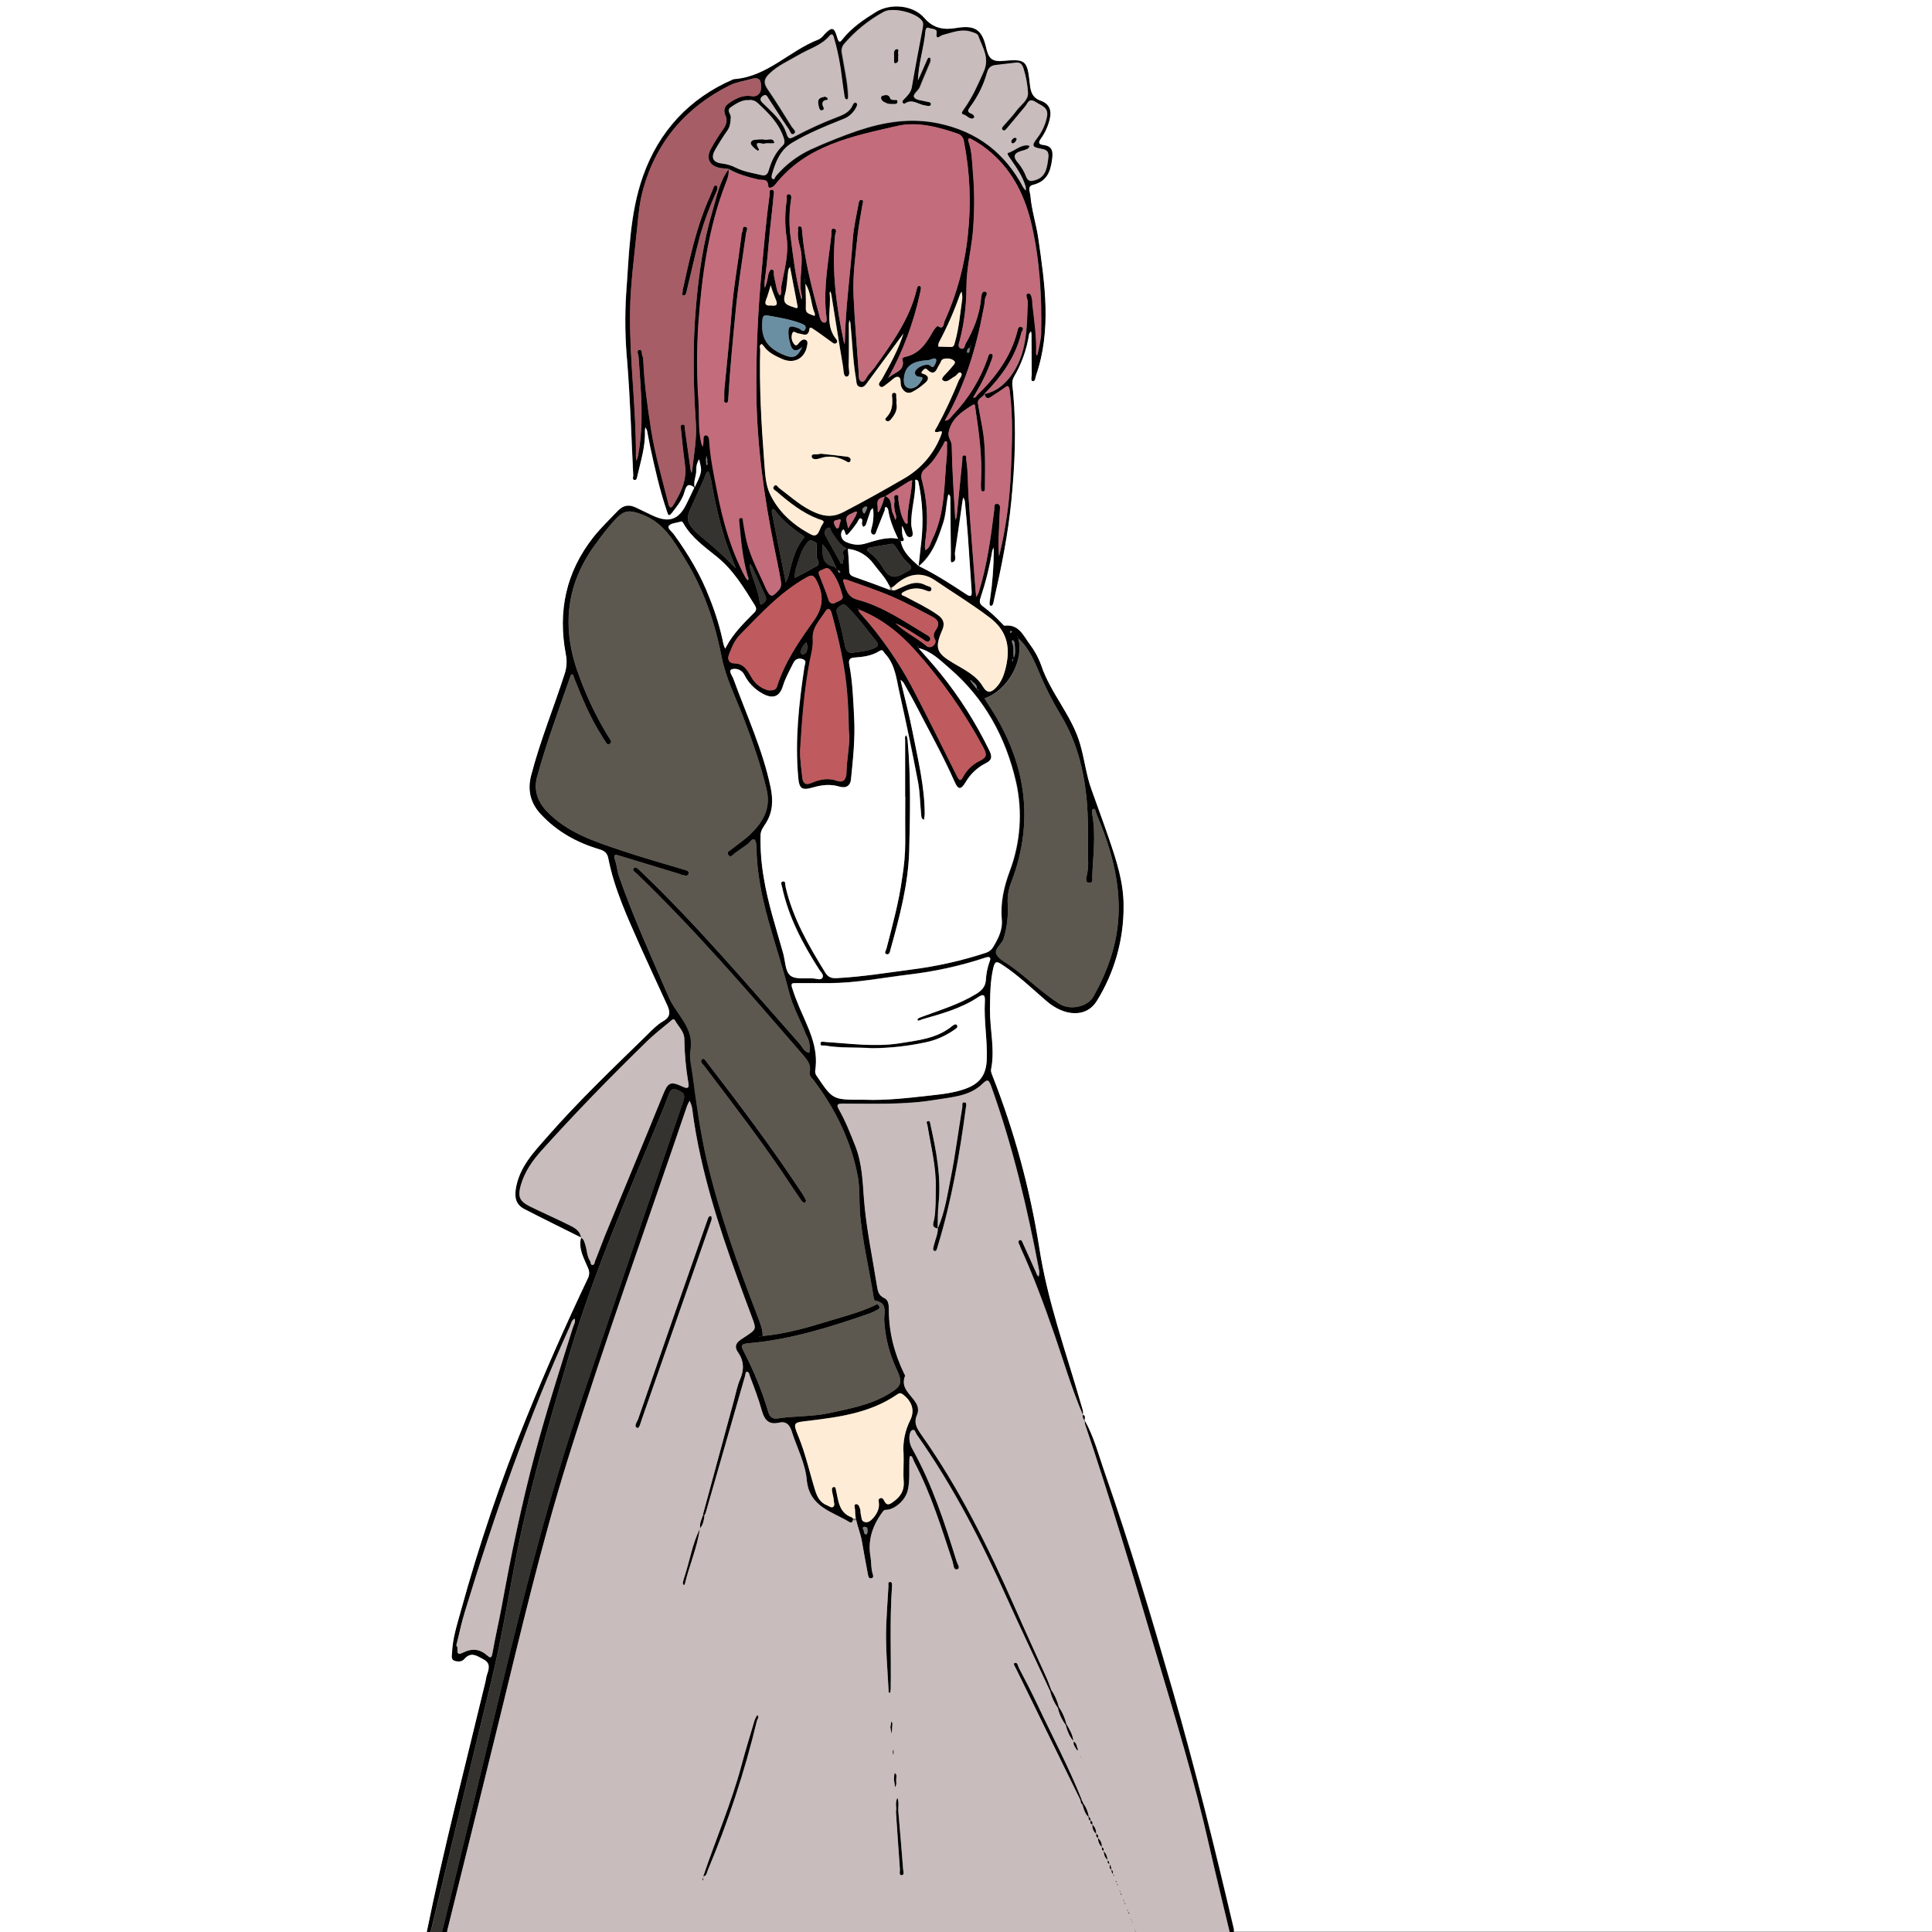 <?xml version="1.0" encoding="utf-8"?>
<!-- Generator: Adobe Illustrator 24.1.0, SVG Export Plug-In . SVG Version: 6.00 Build 0)  -->
<svg version="1.1" baseProfile="tiny" id="图层_1"
	 xmlns="http://www.w3.org/2000/svg" xmlns:xlink="http://www.w3.org/1999/xlink" x="0px" y="0px" viewBox="0 0 1024 1024"
	 xml:space="preserve">
<rect x="0" y="0" width="1024" height="1024" fill="#808080" stroke="none"/>
<g id="图层_1_x5F_复制">
	<g>
		<path d="M556.6,896.3c-7.6-16.4-15.4-32.7-22.8-49.1c-13.6-30.3-28.7-59.7-47.9-86.9c-0.7-1-0.9-3.1-2.5-2.3
			c-0.9,0.4-1.3,2.1-1.4,3.5c-0.1,2.3,0.5,4.6,1.7,6.6c10.4,18.7,17,38.9,23.3,59.3c0.4,1.4,2.3,3.8,0.3,4.3s-1.9-2.5-2.4-4.1
			c-5.9-17.7-11.3-35.5-20-52.2c-0.4-0.7-0.7-1.5-1-2.2c-0.3-0.8-0.5-1.7-1.6-1.4c-0.2,0.1-0.2,1.2-0.3,1.8
			c-0.2,5.5,0.4,11-0.9,16.4c-1.1,4.5-5.7,9.2-10.4,10.1c-0.9,0.2-1.8-0.2-2.6,0.8c-5.5,7.2-8.3,15.2-6.7,24.2c0.5,3,0.2,6,1.1,8.8
			c0.3,1,0.7,2.2-0.5,2.5c-1.6,0.5-1.8-1.1-2-2.1c-1.1-5.7-2.1-11.3-3.1-17c-0.9-5.7-3.8-11-3.7-17c0-1.1-0.8-2.8,0.3-3.1
			c1.5-0.4,2,1.4,2.4,2.6c0.3,0.9,0.1,2,0.4,3c0.4,1.3,0.1,3.3,1.9,3.8c2.1,0.6,3.4-0.8,4.7-2.2c2-2.3,3.3-5,2.9-8.1
			c-0.1-0.8-0.4-1.7,0.5-2.2c1.2-0.6,1.9,0.3,2.3,1.2c1.4,3,3,2,5,0.5c3.6-2.6,5.7-5.7,5.4-10.4c-0.4-5,0.1-10-0.1-15
			c-0.5-6.1,0.8-12.3,3.5-17.7c2.7-5.3,0.8-10.3-4-13.8c-1.3-0.9-1.9-0.5-3,0.2c-14.1,9.7-30.5,11.9-46.9,13.9
			c-8,0.9-8.4,0.8-5.3,8.3c3.8,9.3,5.9,19.1,8.9,28.7c1.1,3.5,2.7,6.4,6.3,7.8c1.1,0.4,2.2,1.5,3.2,0.8c1.1-0.8,0.3-2.4,0.3-3.6
			c-0.1-1.6-0.7-3.2-0.9-4.9c-0.1-0.8-0.2-1.8,0.8-2c1.2-0.2,1.1,0.8,1.3,1.6c1.3,5.7,1.5,12.1,8.5,14.5c0.7,0.3,0.6,1.5,0.2,2.2
			c-0.5,0.8-1.2,0.5-1.7,0.2c-9.2-5.6-21.1-7.9-22.5-22.2c-0.8-9-5.3-17.3-8-25.9c-1.1-3.4-2.9-5.4-6.8-4.5c-5.3,1.2-7.6-1.4-9-6.3
			c-1.7-6.2-4-12.2-6.3-18.2c-0.3-0.9-0.4-2.6-1.9-2.5c-0.3,0-0.6,1.7-0.8,2.6c-6.9,24.1-13.9,48.2-20.8,72.3
			c-0.2,0.5-0.4,0.9-0.7,1.3c-0.2-0.2-0.5-0.4-0.7-0.6c5.5-20.3,11-40.6,16.5-60.8c1-3.7,1.7-7.5,3.2-10.9c2.2-5.1,2-9.7-1.2-14.3
			c-3-4.3,1-6.3,3.7-8.1c6.2-4.1,6.2-3.9,3.6-10.8c-10.3-27.6-20.5-55.2-26.9-84c-2-8.8-3.6-17.8-4.7-26.7c-0.3-1.2-0.7-2.4-1.3-3.6
			c-0.5,0.9-0.9,1.7-1.3,2.6c-21.2,62.5-43.6,124.6-63.3,187.6c-14,44.9-24.7,90.7-35.9,136.4c-9.2,37.7-18.6,75.3-27.9,113
			c-0.1,0.7-0.2,1.3-0.2,2h-3c0.5-1.9,1-3.8,1.5-5.7c10.2-41.7,20.4-83.4,30.4-125.1c12.4-51.5,25.6-102.7,42.6-152.9
			c17.8-52.6,35.7-105.1,53.7-157.6c1.5-4.2-0.7-4.9-3.2-6c-3.3-1.5-3.9,1.2-4.8,3.3c-0.7,1.7-1.2,3.4-1.9,5.1
			c-18.1,44-37.4,87.5-50.9,133.3c-10.7,36.3-21.5,72.4-28.5,109.7c-3.9,20.5-7.4,41.1-12.3,61.4c-11,44.9-21.7,89.8-32.6,134.7h-2
			c9.1-44.8,20.6-89.1,31.3-133.6c0.3-1.4,0.5-2.9,1-4.3c1-3,1.6-5.7-2-7.6c-3.4-1.8-6.5-4.3-10.1-0.3c-1.3,1.6-3.3,1.6-5.1,1.1
			c-2.2-0.6-1.6-2.8-1.5-4.3c0.3-7.7,2.7-15,4.7-22.3c9.5-34.5,20.9-68.4,34.4-101.5c10.2-25.2,21.2-50.1,32.9-74.7
			c0.9-1.7,0.9-3.7,0.1-5.4c-2.1-5.2-5.3-10.2-3.7-16.3c1.7,0.8,1.9,2.5,2.4,4.1c0.9,2.8,0.8,5.9,2.5,8.4c0.4,0.6,0.1,1.9,1.1,2
			c1.3,0.1,1.2-1.4,1.5-2.1c2.3-5.6,4.3-11.4,6.7-17c9.7-23.6,19.6-47.2,29.2-70.9c2.7-6.7,3.9-7.6,10.5-4.5c3.2,1.5,3.4,0.1,3-2.2
			c-1.3-7.7-2-15.4-2.1-23.2c-0.1-3.8-3.1-6.4-4.9-9.6c-0.8-1.4-1.7-0.3-2.4,0.3c-4.2,3.5-8.6,6.9-12.5,10.7
			c-19.2,18.7-37.9,37.9-55.8,57.8c-4.8,5.3-9.1,11.4-11.1,18.6c-1.6,5.8-0.7,8.2,4.5,10.9c6.8,3.4,13.8,6.4,20.6,9.8
			c3.1,1.5,6.4,3,6.9,7c-10-5-20.1-10-30-15.1c-4.3-2.2-5.5-5.6-4.7-10.7c1.8-11.6,9.5-19.5,16.6-27.6c16.7-19.1,35-36.5,53.1-54.2
			c2.6-2.6,5.2-5.3,8.3-7.1c4.5-2.5,3.7-5.5,2-9.1c-4.7-10.2-9.4-20.4-14-30.6c-6.7-15.2-13.8-30.3-17-46.8
			c-0.6-2.8-2.1-3.9-4.8-4.7c-11.8-3.5-22.3-9.3-30.8-18.4c-5.6-5.9-7.3-12.8-5.3-20.6c4.8-18.5,12.1-36.2,17.9-54.3
			c1-3.3,1.2-6.7,0.5-10.1c-4.3-22.8,0.1-43.6,14.7-62.1c4-5,8.5-9.3,12.9-13.9c2.8-2.9,5.8-3.5,9.4-1.8c3,1.4,6,2.9,9,4.3
			c8.8,4.1,13.9,2.3,18.1-6.4c1.4-2.8,2.7-5.6,4.1-8.4c1.1-2.7,2.7-5.4,3.3-8.2c0.4-2.1-0.5-4.4-0.9-6.7c-1.1,1.7-1.6,3.7-1.5,5.7
			c0.1,3.1-1.7,6.1-0.8,9.2c-3.1-2.6-4.4-1.2-5.2,2.2c-1.1,4.2-3.9,7.6-6.5,11c-2.1,2.7-2.2,1.1-2.9-0.8
			c-3.8-11.1-6.3-22.5-8.8-33.9c-0.6-2.9-1.1-5.8-1.7-8.7c-0.2-0.6-0.5-1.2-0.9-1.7c-0.1,0.6-0.2,1.3-0.2,1.9c0.3,8.2-2.2,16-4,23.8
			c-0.2,1-0.3,2.3-1.5,2.2c-1.4-0.2-0.7-1.6-0.7-2.4c-1-20.1-1.6-40.2-3.2-60.3c-1.1-11.8-1.3-23.6-0.6-35.4
			c1.6-21.2,1.8-42.9,9-63.1c8.4-23.6,24.4-41.1,47.8-51.2c0.2,0,0.3-0.1,0.5-0.1c17.6-1.3,29.3-15.1,44.7-21c1.2-0.6,2.2-1.5,3-2.6
			c4-4.2,5.3-4.2,6.9,1.5c1,3.7,1.9,2.1,3.1,0.6c4.8-5.9,11-10.1,17.3-14c7.8-4.9,19.9-3.8,25.8,3.1c4.8,5.6,10.4,6.4,16.9,5.3
			c9.6-1.6,13.6,0.6,15.8,10.2c1.3,5.7,2.8,7.9,9.4,7.2c11.8-1.1,12.5,0.1,13.8,12.1c0.4,4.1,1.2,7.5,5.9,9.1c4.4,1.6,5.9,5,4.6,10
			c-0.9,3.7-2.5,7.1-4.7,10.2c-1.5,2.1-1,2.9,1.3,3.2c4.9,0.6,5.3,3.3,4.7,7.8c-0.9,6.7-2.9,11.6-10.2,13.4c-3,0.7-1.5,3.7-1.3,5.5
			c0.6,7.7,3.1,15.2,4.2,22.8c3.5,24.3,7.1,48.6-1.2,72.7c-0.4,1.2-0.4,3.3-1.8,3c-1.2-0.2-0.5-2.3-0.5-3.5c-0.1-7,0-14-0.1-21
			c0-0.6-0.1-1.2-0.3-1.9c-0.3,0.5-0.9,1-1,1.6c-1.2,8-4,15.7-8.1,22.7c-1.4,2.5-0.5,5.6-0.3,8.4c1.7,19.1,0.9,38.2-1,57.2
			c-1.7,17.6-5.2,34.9-9.1,52.1c-0.3,1.4-0.5,3.7-1.8,3.5c-1.1-0.2-0.5-2.7-0.3-4.1c1.2-8.2,1.8-16.5,1.9-24.8c0-0.7-0.1-1.3-0.2-2
			c-0.2,0.5-0.4,1.1-0.6,1.7c-1.4,8.4-3.5,16.8-6.2,24.9c-0.8,2.2-0.4,3.4,1.3,4.6c3.6,2.7,6.9,5.7,10,9c0.5,0.5,1.1,1.3,1.5,1.2
			c7.4-0.9,9.8,5.1,13.1,9.6c2.6,3.4,4.7,7.2,6.2,11.3c5,15,16.4,26.8,20.7,42c2.3,7.9,3.2,16.3,6,24c3.1,8.7,6.3,17.3,9.3,26.1
			c3.9,11.4,7.7,23,7.7,35.2c0.2,18-4.8,35.7-14.3,50.9c-5.5,8.8-17.1,8-26.4,0c-7.8-6.7-15.2-13.9-23.8-19.5
			c-2.8-1.8-3.6-1.8-4.5,1.6c-1.8,7.5-1.7,15-1.8,22.5c-0.1,10.4,2.7,20.8,0.6,31.3c-0.3,1.5,0.4,2.6,0.8,3.8
			c11.5,29.3,19.8,59.7,24.7,90.8c4.4,28.6,14.2,55.4,22.1,82.9c0.5,1.9,1.4,3.7,1,5.8c-5.9-13.6-10-27.9-14.8-41.9
			c-5.5-15.9-11.3-31.7-18.3-47c-0.1-0.3-0.2-0.6-0.3-0.9c-0.5-1-1.4-2.4,0-3c0.9-0.4,1.4,1.1,1.8,2c2.2,5,4.5,9.9,6.7,14.9
			c0.4,0.9,0.6,1.9,1.5,2.4c0.2-0.9,0.3-1.8,0.3-2.7c-6.3-33.4-14.1-66.4-25.6-98.4c-1.3-3.5-2.1-3.3-4.3-1.2
			c-7,6.9-16.4,7.2-25.3,8.7c-16.1,2.7-32.5,2-48.7,2c-3,0-3.9,0.3-2.1,3.4c3.4,6,5.9,12.5,8.5,19c3.6,9.1,3.9,18.8,4.6,28.2
			c1.2,15.4,4.4,30.3,6.8,45.5c0.5,2.8,0.7,5.5,4.1,7c2.2,1,2.3,4.1,2.3,6.3c0,12,3,23.2,8.2,33.9c0.1,0.3,0.5,0.7,0.4,0.9
			c-2.7,6.7,3.2,9.9,5.8,14.5c1.2,1.9,1.4,4.2,0.5,6.3c-1.9,4.2,0,7.1,2.2,10.3c20.3,28.6,35.7,60,49.8,92
			c5.4,12.3,11,24.4,16.5,36.6c1,2.2,1.8,4.6,2.7,6.9C557.1,895.9,556.8,896.1,556.6,896.3z M518.9,365.9l0.2,0.2L518.9,365.9
			c-0.2-0.7-0.7-0.8-1.3-0.6c0.8-2.6-1.6-3.2-2.7-4.6c-0.3-0.4-0.8-0.2-0.7,0c0.9,1.3,1.9,2.5,2.9,3.8c0.2,0.3,0.4,0.5,0.6,0.8
			C518.1,365.5,518.5,365.7,518.9,365.9L518.9,365.9z M486,341.9l0.8,1.4c3.9,4.5,7.9,8.9,11.7,13.6c10.2,12.6,18.9,26.4,26,41
			c1.6,3.2,1.3,5.1-2.1,6.7c-4.5,2.3-8.1,5.8-10.6,10.1c-2.5,4.1-3.9,3.9-5.8-0.4c-6-13.6-13.3-26.6-20.1-39.8
			c-2.2-4.3-4.6-8.4-6.9-12.6c-0.5-0.6-1-1.1-1.6-1.6c0.1,0.6,0.3,1.3,0.4,1.9c2,8.6,4.3,17.2,6,25.9c2.8,14.4,6.4,28.7,6.4,43.5
			c-0.1,1-0.2,1.9-0.4,2.9c-1.5-0.4-1.4-1.9-1.5-2.9c-0.6-5.6-0.6-11.3-1.6-16.8c-3-15.8-6.3-31.6-9.8-47.3
			c-1.7-7.3-2.2-15.1-7.7-21c-0.9-0.9-1.1-2.6-2.9-1.5c-4.1,2.6-8.6,3.2-13.2,3.5c-2,0.1-3.5,0.7-2.9,3.7c1.8,9.3,2.1,18.7,2.6,28.2
			c0.6,11-0.6,21.9-1.7,32.8c-0.3,3.2-2.6,4.8-6.2,3.7c-4.6-1.4-9.2-0.9-13.7,0.4c-6.2,1.8-7.6,0.9-8.1-5.7
			c-1.7-19.5,0.4-38.8,3.3-58c0.2-1.6,1.5-3.4-0.8-4.2c-2.3-0.8-4.1-0.1-5.2,2.3c-1.9,3.9-4,7.5-5.3,11.7c-1.8,6.2-5.7,7.3-11.4,3.9
			c-3.9-2.2-7.1-5.6-9.1-9.6c-1.2-2.5-4-3.7-6.6-3c-2.1,0.8,0.2,3.4,0.8,5.1c6.9,19,15.5,37.5,19.7,57.4c1.4,6.7,1.3,13.1-2.5,19.1
			c-1.2,1.9-2.7,3.7-2.8,6.2c-0.2,7.6,0.4,15.3,1.7,22.8c2.2,13.5,6.5,26.5,10.2,39.7c1.2,4.1,1.1,9.7,3.8,12
			c2.7,2.3,8.2,1.3,12.5,1.6c1.6,0.1,3.7,1.1,4.6-0.4s-0.9-3-1.8-4.4c-8.7-13.6-16.2-27.7-19.6-43.6c-0.2-1.1-1.1-2.6,0.3-3
			c1.7-0.4,1.3,1.5,1.5,2.6c3.8,16.7,12.2,31.3,21.1,45.7c1.7,2.7,3.5,3.1,6.5,2.9c13.1-0.7,26-2.8,38.9-4.5c13.6-1.7,27-4.7,40-9
			c1.6-0.6,2.9-1.7,3.7-3.2c2.7-4.4,5-8.9,4.5-14.4c-0.8-8.9,1.1-17.2,4.2-25.6c5.7-15.1,6.9-31.6,3.3-47.4
			c-5.4-23.4-16.6-44.1-35.1-60c-5-4.3-9.8-9.2-16.7-10.8c0.2-0.5-0.1-1.1-0.6-1.3c-0.1,0-0.1,0-0.2-0.1l-1-1l-0.3-0.2l0.3-0.3
			c0.1,0.1,0.1,0.2,0.2,0.3C485.3,341.2,485.7,341.5,486,341.9L486,341.9z M521,368.9c0.3,0.4,0.6,0.9,0.9,1.3
			c0.5,0.9,1,1.7,1.5,2.5c19.9,29.6,25.5,61.1,12.6,94.9c-1.4,3.5-2.1,7.3-1.9,11.1c0.4,6.3-0.3,12.6-2.1,18.6
			c-0.9,3.1-5.2,5.6-3.9,8.4s5.1,4.4,7.9,6.5c8.7,6.3,16.4,14,25.5,19.8c5.9,3.7,15,1.5,18-3.8c7.4-13.2,12.5-27.2,13.3-42.5
			c1-19.1-4.3-36.9-11.6-54.2c-0.4-1-0.6-3-1.6-2.8c-1.3,0.3-0.7,2.2-0.6,3.3c1.9,11,0.3,21.9-0.1,32.8c0,1.2,0.6,3.1-1.4,3.1
			c-2.3,0-1.9-2-1.6-3.4c0.7-2.9,1-5.9,0.8-8.9c-0.2-11.1,0.3-22.2-0.9-33.4c-1.6-15.1-5.4-29.5-13.2-42.6
			c-4.2-6.9-7.9-14-11.1-21.5c-3-7.1-5.9-14.5-11.9-19.9c-0.1-0.4-0.2-0.7-0.2-1.1c-0.1,0.1-0.2,0.2-0.2,0.3
			c0.1,0.3,0.3,0.5,0.4,0.7c3.5,11.8-5.6,28-18,32.1c0.1-0.6-0.3-1.2-0.9-1.3l-0.1-0.3L521,368.9z M471,327.9c0.3,0.4,0.7,0.8,1,1.2
			l2.2,0.8c5,4.9,11.3,7.8,16.6,12.2c1,1,2.6,1.1,3.7,0.2s1.8-2.2,1-3.5c-1.2-2-0.4-3.7,0.6-5.1c2.5-3.6,0.7-5.5-2.3-7
			c-6.7-3.5-13.4-7.2-20.3-10.2c-7.8-3.4-16-6.1-24-9c-2.4-0.8-3-0.5-2.5,0.8c1.4,3.9,2,8,7.3,9.5c13.3,3.5,24.6,11.3,36.2,18.3
			c1.2,0.7,3.4,1.8,2.3,3.3c-1.3,1.8-2.9-0.3-4.2-1c-4.8-2.9-9.3-6.2-14.6-8.3c-0.5-1.1-1.5-0.6-2.2-0.8l-1-1.2
			c-1,0.3-1.2-0.8-1.8-1.1l-0.1-0.2l0.1,0.3C469.7,327.3,470.3,327.6,471,327.9L471,327.9z M514.4,184.4c-1.6-0.2-1.8,1.1-2,2.1
			c0,0.1,0.4,0.6,0.6,0.6C514.6,186.8,513.4,185,514.4,184.4l0.3-1.3h-0.6C514.2,183.5,514.3,184,514.4,184.4L514.4,184.4z
			 M537.2,349c1.4-2.6,0.8-5.4,0.6-8.2c0-0.6-0.8-1.6-1-1.5c-0.8,0.2-0.5,1-0.3,1.5c1.2,2.7,0.1,5.6,0.9,8.3c-0.8,0-1.1,0.5-1,1.3
			c0,0.1,0.2,0.2,0.3,0.3C536.7,350.2,536.9,349.6,537.2,349z M443.9,302c0.4,0.6,0.1,1.6,1.2,1.6c0.1,0,0.2-0.2,0.4-0.3
			c-0.5-0.5-0.8-1.4-1.8-1.2c-2.2-4.8-4-9.9-7.9-13.7c-0.3-0.3-0.6-0.6,0.1-0.8l-0.1,0.7c0.5,4.8-0.9,10.7,6.3,12
			C442.8,300.6,443.3,301.5,443.9,302z M426.8,150.3V148h-0.5C426.5,148.7,426.7,149.5,426.8,150.3c0.1,0.7,0.2,1.6,0.2,2.4
			c0.1,3.6,0.2,7.3,0.1,10.9c0,2.8,2.3,2.8,4,3.6c1.1,0.6,0.8-0.8,0.7-1.1C429.7,161,430,155.1,426.8,150.3z M469,262.9
			c4.5,1.6,2.7,6,4.2,9c0.6,1.2,0.9,2.4,1.4,3.6c0.7-1.3,0.3-2.5-0.1-3.7c-0.6-2.1-0.7-4.3-0.4-6.4c0-1.1-0.8-3.1,1.1-3.1
			c1.5,0,0.8,1.8,1,2.9c0.6,3.9,1.2,7.8,3.2,11.3c0.2,0.4,0.7,1,1,1c1.1,0,0.6-1,0.6-1.4c-0.1-6.6,1.8-13.1,2.3-19.6
			c0-0.6,0.2-1.2,0.3-1.9c-0.6,0.2-1.2,0.4-1.8,0.7c-4.2,2.6-8.3,5.2-12.5,7.9c-0.8,0.2-1.5,0.5-2.3,0.8c-3,1.5-1.3,4.4-1.7,6.6
			c-0.1,0.3,0.2,1.3,0.4,0.9c0.9-1.5,1.6-3.1,2.2-4.8C468.2,265.4,468.6,264.2,469,262.9z M478,278.8l-0.1-0.2L478,278.8
			c0.4,2.3-0.2,4.5,0.9,6.6c0.5,1.1-0.3,1.7-1.6,1.3l-1.2-1c-2.3-4.9-4.5-9.9-5.3-15.3c-0.1-0.6-0.6-1.5-1-1.6
			c-1.2-0.1-0.7,1.1-0.9,1.7c-1.4,3.3-2.6,6.7-4,10c-0.5,1.1-0.7,3.3-2.2,2.8c-1.6-0.5-1-2.7-0.6-3.9c0.7-2.7,1-5.6,0.8-8.4
			c-0.1-0.6-0.2-1.2-0.3-1.7c-0.4,0.5-1,0.9-1.2,1.4c-0.9,2.5-1.6,5-2.5,7.5c-0.2,0.5-0.9,0.7-1.4,1.1c-0.2-0.4-0.4-0.9-0.6-1.3
			c-0.3-1.2,0.9-3-1-3.3c-0.5-0.1-1.3,2-2.1,3c-1.1,1.6-2.4,3.2-3.7,4.7c-1.6,1.7-1.7,1.6-2.4-0.8c-0.2-0.4-0.4-0.7-0.7-1.1
			c-0.3,0.3-0.5,0.6-0.8,1c-1,2.1-0.1,4.7,2.1,5.7c0.2,0.1,0.4,0.1,0.5,0.2c3.1,1.3,6.4,1.5,9.6,0.7c5.7-1.6,11.5-3.9,17.8-2.5
			c0,0.8,0.4,1.1,1.2,1c1,6,5.5,9.6,9.6,13.4c8.7,4.2,16.9,9.5,24.9,14.8c2.7,1.8,3.2,1,3-1.8c-0.7-9.8-1.3-19.5-2-29.3
			c-0.5-6.1-1-12.2-1.6-18.3c-0.2-0.6-0.4-1.2-0.8-1.8c-0.1,0.6-0.3,1.2-0.4,1.7c-1.3,9.1-2.6,18.3-4,27.4c-0.3,1.9,1.3,4.8-1.8,5.3
			c-0.7,0.1-0.3-3.6-0.4-5.5c-0.1-9.5-0.2-19-0.3-28.5c0-0.8,0-1.7-1-2.1c-0.2,0.7-0.4,1.5-0.5,2.2c-0.7,4.2-0.9,8.6-2.2,12.7
			c-2.8,8.6-5.7,17.2-13.1,23.2c0.5-4.6,1-9.2,1.5-13.7c1.1-10.3,0.6-20.8-1.6-31c-0.1-0.5-0.4-0.9-0.9-1.1
			c-1.2-0.2-0.8,0.9-0.7,1.3c0.1,7.4-2.3,14.6-2.2,22.1c0,2.4,2,6.4-0.3,6.9C479.9,285.4,479.7,280.8,478,278.8L478,278.8z
			 M425.1,184c-3.5,2.9-5.5,1.9-6.4-2.3c-0.3-1.1-0.5-2.2-0.7-3.3c-0.5-5.8,0.3-6.3,5.5-4.3c1,0.4,2.3,2.5,3.3,0.4
			c0.9-1.9-1-2.6-2.3-3.1c-5.7-2.2-11.7-3.1-17.7-4.2c-1.9-0.3-2.5,0.5-2.7,2.5c-0.9,9.6,2.3,14.5,11,18.3
			C420.5,190.3,422.5,189.4,425.1,184l0.3-0.1L425.1,184z M390,301.2c0.4-0.2,0.4-0.1,0.1,0.2L390,301.2c-2-5.4-4.3-10.7-6-16.2
			c-3-10-5.4-20.3-7.1-30.6c-0.4-1.5-0.8-3.1-1.4-4.6c-1.7,0.8-1.7,2.7-2.4,4.1c-2.1,4.6-4.1,9.3-6.3,13.9c-3.4,7.2-3.1,9,2.5,14.6
			c0.7,0.7,1.5,1.3,2.3,2C378.1,289.7,384.2,295.2,390,301.2z M455,323c0-0.4,0.1-1-0.6-0.4L455,323c0,1.2,1,2,1.7,2.9
			c10.3,11.6,19.3,24.5,26.6,38.2c8.2,15.6,16,31.5,23.9,47.3c1,2,1.8,3.1,3.3,0.3c2-3.7,5.1-6.7,8.9-8.5c3.7-1.8,3.7-3.4,1.9-6.8
			c-10-18.7-22.2-36.1-36.4-51.9C476.4,335.2,466.8,327.6,455,323z M449.2,290.9c-4.1-1.6-5.9-5.5-8.3-8.7c-0.7-0.9-0.6-3.1-2.1-2.4
			c-1.4,0.6-2.1,2.3-1.5,3.7c0.1,0.2,0.1,0.3,0.2,0.4c2.5,4.4,4.9,8.9,7.4,13.3c0.4,0.6,0.5,1.9,1.6,1.5c0.4-0.1,0.2-1.5,0.5-2.2
			c0.7-2-1.9-5.3,2.4-5.8c0.3,4,0.7,7.9,0.7,11.9c0,2.2,1.4,2.7,3,3.3c6,2.1,12.1,4.3,18.1,6.6c1.4,0.6,3,0.5,4.4-0.2
			c4.7-2.1,9.6-5.1,15-2.1c1.1,0.6,3.6,0.6,2.9,2.6c-0.5,1.3-2.3,0.3-3.5-0.1c-3.4-1.3-7.3-1-10.5,0.7c-0.7,0.3-1.7,0.9-1.7,1.4
			c0,0.9,1.1,0.9,1.8,1.3c5.8,3.1,11.8,5.9,17.2,9.7c2.9,2,4.2,4.3,2.6,8c-4.2,9.7-3.2,12.3,5.7,17.6c5.8,3.5,12.2,6.4,15.8,12.5
			c2.3,3.9,4.5,3.1,6.9,0.6c3.1-3.2,4.4-7.1,5.4-11.5c2.4-10.6,0.3-18.9-8.8-25.8c-9.4-7.1-19.4-13.2-29.1-19.8
			c-6.9-4.6-14.3-3.5-21.1,3c-1.4,1.3-2.2,1.3-3-0.3c-2-4.2-5.4-7.5-8.1-11.2C459.8,294.4,454.7,291.4,449.2,290.9z M500.8,222.9
			c2.4,0,3.2-2.1,4.6-3.4c8-8.4,14.1-18.4,18-29.4c0.4-1,0.5-3.2,2.3-2.5c0.9,0.4,0.3,2-0.2,3.2c-2.2,6.2-5.1,12.2-8.5,17.8
			c-0.4,0.7-0.8,1.4-1.2,2c1.3,0.4,1.7-0.8,2.3-1.4c9.6-9.4,17.5-19.9,21-33.2c0.3-1.1,0.5-3.3,2.1-2.8c2.1,0.6,0.3,2.2,0.1,3.3
			c-3.1,12.8-10.5,23-19.5,32.2c-0.7,2-3.9,2.3-3.4,5.1c0.7,4,1.4,8,2.2,12.1c2.1,10.8,1.5,21.8,1.5,32.8c0,0.8,0,1.8-1.2,1.7
			c-0.8-0.1-0.9-0.9-0.9-1.5c-0.1-1.3-0.1-2.7,0-4c0.7-13-1.1-25.8-3-38.5c-0.2-1,0.2-2.9-1.8-1.6c-5.5,3.5-10.8,7-12.3,14.1
			c-0.6,2.8,1.5,4.6,1.6,7.2c0.2,12.6,1.1,25.2,1.8,37.8c0,0.5,0.1,1,0.2,1.5c0.2-0.5,0.4-1,0.6-1.6c1-10,2-20.1,3-30.1
			c0.1-0.9-0.4-2.3,1-2.4c1.5-0.1,1,1.4,1.1,2.3c1,6.4,0.8,12.9,1.2,19.4c1.1,16.9,2.5,33.7,3.8,50.5c0.1,0.9,0.2,1.9,0.3,2.8
			c0.5-0.8,1-1.6,1.3-2.5c4.4-14.2,6.4-28.9,8.2-43.6c0.2-1.3-0.4-3.2,1.4-3.2c2.1,0,1.7,2.1,1.6,3.5c-0.2,5.8-0.6,11.6-0.7,17.5
			c-0.1,2.2,0.2,4.4,0.3,6.7c0.5-2.2,1-4.4,1.5-6.6c2.6-12.4,4.2-25.1,4.7-37.8c0.6-14.4,1.3-28.9-0.6-43.3c-0.4-2.9-1-2.5-2.8-1.2
			c-2.3,1.7-4.7,3.1-7,4.7c-2.1,1.4-3,0.3-3.5-1.6c5.8-1.2,10.2-4.7,13.6-9.2c8.9-11.7,8.8-25.6,9.3-39.4c0.1-1.7-1.7-4.4,0.2-4.7
			c1.8-0.3,2.1,2.7,2.3,4.6c0,0.3,0,0.7,0,1c1,8.7,2.3,17.4,2,26.2c0,0.4,0.2,0.8,0.3,1.2c0.2-0.4,0.4-0.8,0.5-1.3
			c0.7-3.6,1.7-7.1,1.8-10.7c0.4-19.1-0.7-38.1-4.9-56.8c-3.4-15-9.7-28.5-21.6-38.8c-3.1-2.7-6.5-5.1-10.2-7.1
			c-1.6-0.9-2.4-0.4-1.8,1.2c1.8,5.2,1.9,10.7,2.3,16.1c1,10.9,0.9,21.9-0.1,32.9c-1,9.4-3.3,18.6-3.3,28.1c0,9.6-1.2,19.2-3.6,28.5
			c-0.4,1.5-1.2,3.2,0.5,4c2.1,0.9,2.1-1.5,2.7-2.6c4.2-7.3,7.3-15.1,8.1-23.6c0.1-1.5,0.4-4.2,2-3.9c2.4,0.6,0.1,2.7,0.1,4.2
			c-0.1,2-0.5,3.9-0.9,5.8C517.3,185,511.2,204.8,500.8,222.9L500.8,222.9z M479.2,176.4c-6.4,8.7-12.8,17.5-19.3,26.2
			c-1,1.3-1.9,3-4,2.5s-1.8-2.5-2.1-4.1c-1.7-9.8-2-19.8-3-29.7c-0.1-0.6-0.3-1.2-0.5-1.7c-0.1,0.6-0.2,1.3-0.3,1.9
			c0,7.5,0.1,15-0.1,22.5c0,2,1.1,5.3-1,5.6c-1.9,0.2-1.7-3.4-2-5.3c-2.2-12.7-4.1-25.4-6.2-38.1c-0.1-0.6-0.3-1.2-0.6-1.8
			c-0.1,0.3-0.2,0.6-0.3,0.9c1,7.9-2.4,16.3,2.9,23.7c0.6,0.8,1.9,1.9,0.6,2.9c-0.9,0.7-1.9-0.2-2.7-0.8c-3.1-2.2-6.1-4.5-9.3-6.6
			c-0.6-0.4-2-1.6-2.2-0.1c-0.6,4.7-3.7,2.5-6,2.3c-1.1-0.1-2.4-1.8-3.1,0c-0.7,1.9-0.3,4.1,1,5.7c1.3,1.6,2.1-0.3,2.9-1.1
			c1-1,2.2-1.9,3.5-1c1,0.7,0.6,2.2,0.4,3.3c-1.3,6.5-6.9,9.4-13.1,6.7c-3.3-1.5-6.7-3-9.1-5.9c-0.6-0.7-1.5-2.1-1.9-2
			c-1.4,0.5-0.7,2-0.7,3c-0.5,19.6,0.6,39.2,2.1,58.8c0.5,5.9,0.6,12.3,3,17.4c4.5,9.7,12.5,16.8,21.9,21.7c4.1,2.1,4.3-3.3,6-5.4
			c1.8-2.2-1-2.3-2.4-2.9c-8.3-3.2-15.2-8.7-21.8-14.4c-0.8-0.7-2.8-1.5-1.4-3c1.2-1.3,1.9,0.6,2.8,1.2c6.2,4.6,11.9,10,19.3,13
			c5,2.1,9.5,2.3,14.6-0.4c10.8-5.6,21.5-11.6,32-17.7c9-5.1,16-13.2,19.7-22.9c0.8-2,0.6-2.4-0.5-2.1c-4.4,1.2-2.3-1.2-1.5-2.6
			c4.3-8,8.1-16.2,11.5-24.6c0.5-1.2,2.1-2.9,0.7-3.9c-0.9-0.7-2,1.4-3.1,2c-2.1,1-4.4,3.9-6.5,1.9c-1.1-1,2-3.3,3.3-5
			c0.3-0.4,0.7-0.7,1-1.1c0.9-1.3,3-2.8,2-3.9c-1.2-1.3-3.5-1.7-5.6-1.2c-1.6,0.3-1.5,1.9-2.3,2.9c-1.5,2.3-2.4,6.9-6.7,2.6
			c-0.9-0.9-1.8,0.3-2.4,1c-1.1,1.3,0.4,1.3,0.9,1.5c3.2,1.3,2.3,3.3,0.5,4.8c-2.1,1.9-4.4,3.5-6.9,4.8c-2.5,1.1-4.4-0.2-5.6-2.7
			c-0.9-1.8,0.3-5.1-1.9-5.4c-1.6-0.2-3.5,2.2-5.3,3.4c-0.1,0.1-0.3,0.2-0.4,0.3c-1.2,0.8-2.5,2.5-3.8,1.3c-1.4-1.3,0.5-2.7,1.1-3.8
			c4.4-7.9,8.9-15.8,11.6-24.6c0.2-0.2,0.3-0.5,0.4-0.7c0-0.1-0.1-0.2-0.1-0.3V176.4z M486.1,43c1.6-3.6,3.2-7.2,4.8-10.8
			c0.4-0.9,0.7-2,1.9-1.6c0.2,0.1,0.4,1.6,0.1,2.3c-1.8,4.4-3.8,8.8-5.5,13.2c-0.8,2.1-4,3.8-3,5.5c0.9,1.5,4.1,1.6,6.3,2.2
			c1.1,0.3,2.9,0.2,2.5,1.7c-0.3,1.1-2,0.6-3.1,0.4c-3.5-0.4-6.8-3.8-10.7-1c-0.2,0.2-1-0.1-1.2-0.4c-0.4-0.6,0-1.2,0.5-1.7
			c1.8-1.9,3.8-3.6,4.3-6.5c1.8-10.5,3.8-21,5.8-31.5c0.2-1.3,0.5-2.6-0.4-3.8c-2.9-4.2-15.4-7.4-20.2-4.7
			c-7.9,4.3-14.9,10-20.8,16.8c-1.3,1.4-1.8,3.4-1.3,5.3c1.2,7.5,3,14.9,3.3,22.5c0,0.6-0.1,1.6-0.4,1.7c-1.1,0.4-1.5-0.7-1.6-1.4
			c-0.5-3.3-1-6.5-1.4-9.8c-0.8-7-2.1-14-4.1-20.8c-0.3-1-0.7-3.6-2.4-1.6c-4.4,5.2-10.8,6.8-16.3,10.1c-5.4,3.2-11.2,5.6-15.8,10.2
			c-2.6,2.6-2.9,4.7-0.8,7.8c4.5,6.6,8.7,13.3,12.9,20.1c0.7,1.1,2.9,2.6,1.1,3.7c-1.7,1.1-2.1-1.6-2.9-2.6
			C414,63,410.6,57.5,407,52.1c-0.6-0.9-1.1-2.4-2.6-1.4c-1.3,1-1.8,2.4-0.3,3.8c1,0.9,1.9,1.9,2.9,2.8c4.1,3.9,8.2,8.1,9.9,13.5
			c1,3.2,1.7,3,4.2,1.7c7.6-4,15.4-7.6,23.4-10.6c3.1-1.2,6.1-2.7,7.5-6.1c0.3-0.8,1-1.6,1.8-1.2c0.8,0.4,0.6,1.5,0.2,2.2
			c-1.4,3-4,5.4-7.1,6.5c-9.2,3.7-18.4,7.4-26.9,12.5c-6.4,3.8-8.8,10.1-10.7,16.6c-0.2,0.8-0.6,2.2,0.4,2.6c0.9,0.4,1.1-1,1.6-1.6
			c5.1-6,11.4-10.8,18.5-14.1c8.1-3.7,16.4-7,24.8-9.9c14-4.7,28.1-7,42.9-3.9c20.5,4.3,35.3,15.7,45,34.1c0.4,0.5,0.8,1,1.2,1.5
			c0.1-0.6,0-1.3,0-1.9c-1.6-5.7-5-10.4-8.3-15.2c-0.6-0.9-2-2.6-0.9-2.9c3.4-1.1,6.1-4,10-4c0.5,0.1,0.9,0.2,1.4,0.4
			c-0.4,0.5-0.6,1.2-1.1,1.5c-0.9,0.4-1.8,0.8-2.8,1c-4,1.1-5.7,2.7-2.2,6.6c1.8,2.2,3.2,4.6,4.2,7.3c1,2.3,2.3,2.4,4.3,1.8
			c5.5-1.4,6.5-5.5,7.2-10.5c0.5-3.6,0.7-5.5-3.6-6.2c-5-0.9-5.2-1.7-1.9-6c2.5-3.3,4.2-7.1,5-11.2c0.9-4.9-3.2-5.7-6.2-7.7
			c-3.4-2.1-4,0.8-5.3,2.4c-3.2,3.8-6.4,7.7-9.6,11.5c-0.6,0.7-1.4,1.9-2.4,1s0.1-1.7,0.7-2.5c2.2-2.5,4.5-4.9,6.5-7.6
			c2.3-3.2,6.5-5.6,6.2-9.8c-0.3-4.4-1.1-8.8-2.5-13.1c-0.8-2.2-2-2.9-4.1-2.6c-3.5,0.4-6.9,0.8-10.4,1.2c-2.6,0.3-4,1.5-4.7,4.1
			c-1.8,6.5-4.9,12.7-8.9,18.1c-1.2,1.7-1.9,2.7,0.7,3.6c0.8,0.3,2.4,1.9,0.8,2.5c-1.8,0.7-3.3-1.7-5.2-2.1
			c-1.4-0.3-0.4-1.9,0.3-2.8c4.5-6.2,7.5-13.1,10.6-20.1c3.2-7.2-0.8-12.7-2.9-18.7c-0.4-1.2-2-1.6-3.2-2
			c-5.6-2.1-10.7,0.3-15.9,1.6c-1.1,0.3-3.6,3.2-3-1.4c0.3-2.1-2.5-1.8-4-2.4c-1.4-0.6-1.8,0.6-1.9,1.5c-0.8,9-3.9,17.7-4,26.8
			l-0.8,0.4l0.3,0.4L486.1,43z M386.3,89.5c-1.3-0.1-2.6-0.3-3.9-0.4c-6.2-0.8-8.5-5.1-5.5-10.4c2-3.6,4.2-7.1,6.6-10.5
			c1.5-2.1,2.1-4.6,1.2-6.6c-2.2-4.8,0.9-6.6,4.1-8.5c2.9-1.7,6.1-2.8,9.5-2.2c3.5,0.6,5.1-1.9,5.1-4.3c0-2.3,0.3-6.4-5.1-4.8
			c-3.7,1.1-7.8,1.6-11.3,3.3c-23.3,11.6-38.9,29.7-46,54.9c-1.8,6.4-2.5,12.9-3.1,19.5c-1.5,15.3-3.7,30.5-3.9,46
			c-0.3,25.5,3.3,50.8,3.1,76.2c0,0.8,0.1,1.7,0.2,2.5c0.4-0.9,0.7-1.7,0.9-2.6c3.3-17.5,1.5-35,0.3-52.5c-0.1-1.4-1.4-3.4,0.5-3.7
			c1.8-0.3,0.9,2.4,1.7,3.5c0.2,0.4,0.3,0.9,0.3,1.5c0.5,12.4,2.2,24.7,4.1,36.9c2.1,13.5,6,26.6,9.3,39.9c0.3,1.1,1,2.8,2.4,0.6
			c4-6.5,7.4-13.2,6.3-21.2c-0.8-6.2-1.5-12.5-2.1-18.7c-0.1-1-0.7-2.8,0.8-2.9c1.7-0.2,1.1,1.6,1.3,2.7c1,7,2,14,3,21.1
			c0.1,0.6,0.3,1.2,0.5,1.8c0.1-0.5,0.2-1,0.3-1.4c0.9-8.4,2.5-16.7,1.9-25.2c-1.4-20.6-1.7-41.2,0.1-61.8
			c1.5-17.1,3.9-34.1,8.8-50.5C380,103.9,381.4,96,386.3,89.5c0.4,2.7-0.6,5.2-1.6,7.6c-9.2,23.8-12.5,48.8-14.4,74
			c-0.9,14-0.9,28,0.1,42c0.4,7.1-0.2,14.3,1.4,21.3c0.2,0.8,0.5,1.5,0.8,2.2c0.1-0.8,0.2-1.6,0.3-2.4c0.2-1.4-0.5-3.6,1.4-3.7
			c1.6-0.1,1.7,2.1,1.8,3.6c0.6,8.8,2.4,17.3,4.1,25.9c3,15.8,7.3,31.2,14.9,45.5c0.4,0.7,0.9,1.3,1.5,1.9c0.4-0.8,0-1.5-0.3-2.3
			c-2.7-9.3-3.5-18.8-4.4-28.4c-0.1-0.9-0.4-2.3,0.9-2.4c1.5-0.1,1,1.3,1.2,2.2c0.6,3.4,1.1,6.8,1.9,10.2
			c2.2,8.9,6.7,16.8,10.3,25.2c2.1,4.9,3,4.9,6.6,0.9c1.5-1.7,1.3-3.4,1-5.1c-1-6-2.3-12-3.5-17.9c-5.4-26.8-9.1-53.8-9.4-81.2
			c-0.2-22.1,0.8-44.2,2.9-66.2c1.2-13,2.3-26,4.1-39c0.1-1.1-0.3-2.9,1.1-2.8c1.8,0.1,1.1,2.1,1,3.2c-0.5,6.1-1.3,12.2-1.9,18.2
			c-0.8,7.7-1.3,15.5-2.3,23.2c-0.3,2.5-0.9,4.9-0.4,7.4c0.9-2.1,1.4-4.3,1.7-6.5c0.2-1.2,1.1-3.3,1.7-3.2c1.9,0,1.2,1.9,1.4,3.1
			c0.3,1.6,0.6,3.2,1,4.8c0.5,2,0.6,4.2,2.2,5.9c1.3-1.6,0.4-3.6,0.8-5.4c1.6-8.4,4-16.9,2.7-25.5c-1-6.6-0.9-13.3,0.1-19.8
			c0.2-1.1-0.7-3.2,1.2-3c1.6,0.1,1.2,2.2,1,3.4c-1,6.7-1,13.6,0,20.3c1.3,10.1,2.5,20.3,5.1,30.2c0.2,0.6,0.3,1.2,0.5,1.9
			c0.2-0.6,0.3-1.2,0.2-1.9c-2.2-8.5,1.4-17.2-0.9-25.7c-0.7-2.8-1.5-5.8-1.1-8.8c0.1-0.9-0.5-2.3,0.7-2.4s1.4,1.2,1.4,2.2
			c1.2,15,4.9,29.5,8.9,44c0.6,2.1,0.9,5,3.2,4.8c1.5-0.1,0.8-3.2,0.6-4.9c-1.4-14.2,1.4-28,2.9-42c0.1-1-0.5-3.3,1.5-2.8
			c1.7,0.4,0.6,2.2,0.4,3.5c-1.8,19,0.7,37.7,4.6,56.2c0.1,0.5,0.2,0.9,0.3,1.4c0.2-0.5,0.3-1,0.3-1.5c0.3-18.1,3-36,4.2-54
			c0.4-6.2,1.9-12.4,3-18.5c0.2-1.1,0.3-2.7,1.8-2.4c1.1,0.3,0.5,1.7,0.3,2.6c-0.9,5.5-2,11-2.6,16.6c-1.1,10.5-2.6,21.1-2.1,31.7
			c0.6,13.4,1.8,26.8,2.7,40.2c0.1,1.9-0.2,4.7,1.6,5.2c1.6,0.5,2.5-2.3,3.6-3.6c1-1.3,2.2-2.5,3.2-3.8
			c9.2-12.9,18.7-25.7,22.4-41.6c0.2-0.8,0.4-1.8,1.4-1.7c1.1,0.2,0.8,1.3,0.7,2c-0.1,0.8-0.3,1.6-0.5,2.4
			c-3.4,15.5-9,30.4-16.7,44.3l-0.2,0.1l0.3-0.1c3-3,9.3-3.5,7.3-10.1c0-0.2,0.9-0.9,1.5-1c7.9-1.6,11.5-7.7,15.1-14
			c0.6-0.9,1.3-1.8,2.2-2.4c3.3,2.4,3.1-1.4,3.6-2.4c6.6-14.6,10.8-30.1,12.4-46c1.8-16.5,1.1-33.1-2.1-49.4c-0.2-2-1.7-3.7-3.6-4.2
			c-10.3-3.5-21.2-6.4-31.7-4c-23.9,5.5-48.4,10.2-64.9,31.3c-0.9,1.2-3.4,2.3-3.5,0.6c-0.2-4.3-3.2-3-5.3-3.5
			C396.6,93.7,391.2,92.4,386.3,89.5z M404.2,708.1c11.9-1.1,23.3-4.3,34.6-7.8c8.2-2.5,16.5-4.6,24.3-8.2c0.8-0.4,2.2-1.5,2.9,0.3
			c0.5,1.3-0.8,1.7-1.6,2.1c-1,0.6-2.1,1.1-3.1,1.5c-21.1,7.4-42.5,14.1-65,16c-3.2,0.3-3.8,1.1-2.3,3.9
			c5.4,10.4,9.9,21.3,13.2,32.5c0.8,2.6,2.1,3.8,5,3.4c9-1.4,18.2-0.9,27.1-2.8c11.1-2.4,22.3-4.4,32.2-10.5
			c6.3-3.8,6.9-5.9,3.8-12.5c-3.9-8.2-6.2-17.1-6.7-26.2c-0.2-3.4,2.2-9.5-4.8-10.4c-0.3,0-0.7-1.1-0.8-1.7
			c-2.3-15.3-6.2-30.3-7.3-45.8c-0.4-6.1,0-12.4-1.1-18.4c-3.6-18.8-11.8-35.6-23.3-50.8c-1-1.3-2.6-2.6-2.2-4.3
			c1-4.8-2.1-7.5-4.8-10.7c-28-32.4-55.9-64.8-86.8-94.6c-0.8-0.8-2.7-1.7-1.7-2.9c1.1-1.2,2.3,0.3,3.3,1.2c0.4,0.3,0.7,0.7,1.1,1
			c29.7,28.5,56.3,60,83.5,90.7c1.6,1.8,2.4,4.4,5.2,4.9c0.5-2.8,0.2-5.7-1-8.2c-0.2-0.5-0.5-0.8-0.7-1.3c-3-7.7-7.1-14.9-9.1-22.9
			c-6.4-25.3-16.9-49.7-17.2-76.4c0-1.5-0.3-3.7-1.1-4.2c-1.4-0.7-2.2,1.5-3.4,2.3c-2.3,1.6-4.6,3.3-6.9,4.9
			c-1.1,0.8-2.3,2.8-3.6,0.8c-1-1.5,0.9-2.1,1.8-2.9c3.1-2.5,6.5-4.7,9.4-7.4c6.8-6.5,11.6-13.6,9.2-24.1
			c-3.1-13.2-7.6-25.9-12.4-38.5c-4.1-10.6-9.3-20.9-11.5-32c-3.6-18.5-9.6-36-19.5-52c-5.9-9.5-11.3-19.3-22.9-23.5
			c-6.3-2.3-9-2.4-13.7,2.5c-3.6,3.9-6.9,8-10,12.4c-16.3,21.5-18.9,44.8-9.7,69.8c4.2,11.7,9.5,22.9,16,33.4
			c0.7,1.1,2.3,2.7,0.3,3.7c-1.4,0.7-1.9-1.4-2.7-2.3c-0.5-0.7-0.9-1.4-1.3-2.1c-6.2-9.7-10.5-20.2-14.7-30.8
			c-0.3-0.8-0.3-1.8-1.3-1.8c-0.2,0-0.6,1-0.8,1.6c-6.1,17.6-12.6,35-17.5,52.9c-1.7,6.4,0,12.6,5,17.9
			c10.9,11.5,25.2,16.1,39.5,20.9c10.9,3.7,22,6.8,33,10.1c1.2,0.4,3.2,0.6,2.9,2.1c-0.4,2-2.4,0.9-3.7,0.8c-0.3,0-0.6-0.3-0.9-0.4
			c-10.5-3.2-21.1-6.4-31.6-9.6c-2.3-0.7-4.1-1.5-2.8,2.3c1,2.8,1.1,5.8,2.1,8.6c7.6,21.7,17.1,42.5,26.2,63.6
			c4,9.4,14,16.2,11.8,28.5c-0.7,3.9,0.5,8.5,1.1,12.8c2,15.4,4.1,30.7,7.6,45.8c6.7,28.2,16.5,55.5,26.9,82.5
			C402.8,701.2,404.3,704.5,404.2,708.1c-0.5,0.1-1.2,0.1-1.8,0.1l0.1,0.5L404.2,708.1z M458.7,582.9c10.7,0.4,22.3-0.9,33.8-2.2
			c6.5-0.7,13.1-1.4,19.4-3.7c7.6-2.8,10.8-7.5,11.1-15.4c0.4-10.3-1.6-20.6-1-30.9c0.2-3.7-0.9-4-3.7-2.1
			c-8.9,5.9-19.2,8.7-29.3,11.6c-0.9,0.3-2.5,1.2-2.7,0.4c-0.2-0.9,1.4-1.3,2.4-1.7c9.7-3.6,19.7-6.6,28.7-12.1
			c2.9-1.8,4.8-3.7,5.1-7.2c0.2-3.3,0.8-6.6,1.9-9.7c0.8-2,0.6-3.3-2.2-2.4c-13.3,4.4-27,7.4-40.9,9c-13.8,1.7-27.4,4.4-41.4,4.5
			c-6,0-12,0-18,0c-1.9,0-3-0.1-2.1,2.6c1.1,3.5,2.4,6.9,3.8,10.2c4.6,10.8,10.4,21.2,8.4,33.6c-0.1,1,0.2,2,0.8,2.8
			c8.5,12.6,8.5,12.6,23.8,12.6C457.1,582.9,457.4,582.9,458.7,582.9z M241.9,872.2c1.7,0.9-1.1,6,3.4,3.8c5-2.5,9-2.1,13.1,1.5
			c2,1.8,2.3,0.7,2.7-1.5c1.4-8.1,3.3-16.1,4.8-24.2c5-27.4,10.6-54.7,17.8-81.6c6-22.4,13.1-44.5,20-66.6c0.4-1.4,1.6-3,0.9-4.7
			c-1.6,0.9-1.8,2.7-2.5,4.1c-22.3,49.1-40,99.8-55.7,151.3C244.6,860,243.4,866,241.9,872.2z M450,387.7c-0.2-8-0.4-13.9-0.9-19.9
			c-1.1-14.6-4.4-28.6-8.2-42.6c-0.7-2.6-1.9-3.4-3.4-1c-2.8,4.5-7,8.3-6.6,14.5c0.3,3.9-0.8,7.9-1.6,11.7
			c-3,15.6-4.1,31.4-5.1,47.3c-0.3,4.8,0.5,9.6,1,14.4c0.3,2.8,1.5,4.3,4.8,2.9c4.2-1.8,8.7-2.9,13.4-1.2c4.1,1.5,5.2-1.5,5.2-4.7
			C449,401.2,450.8,393.5,450,387.7L450,387.7z M407.1,365.9c2.7,0.2,4.1-0.2,4.7-1.9c4-12.8,11.5-23.8,19.2-34.5
			c5.4-7.4,5.8-13.8,1.9-21.5c-1.6-3.1-2.5-3.6-5.6-1.8c-13.7,7.7-24.1,19.1-34.9,30.1c-3.1,3.1-4.5,6.9-6,10.7
			c-1,2.6,0.3,4.6,2.7,4.6c5.1,0,7,3.5,9.1,7.1C400,362.3,403.3,364.8,407.1,365.9L407.1,365.9z M360.4,276.5
			c-2,0.6-4.8,0.7-5.9,2.1c-1.1,1.3,1.5,3,2.5,4.4c7.7,10.6,14.4,21.7,19,33.9c3.2,7.9,5.7,16.1,7.4,24.5c0.2,0.8,0.5,1.5,0.9,2.3
			c0.2-0.4,0.4-0.8,0.7-1.3c3.5-6.5,8.6-11.7,13.8-16.9c1.3-1.3,2.7-2.3,1.3-4.6c-5.8-9.3-11.3-18.6-20-25.7
			c-6.5-5.3-13.6-10.2-17.9-17.8C361.8,276.7,361.4,276,360.4,276.5z M396.7,53.1c-0.5,0-1.1,0-1.6,0c-3,0.5-5.5,2.1-7.9,3.8
			s0.3,3.6,0.1,5.4c-0.2,2.5-0.3,4.8-1.9,7c-2.2,3.1-4.1,6.4-6.1,9.6c-2.7,4.5-1.6,7.1,3.5,7.7c2.5,0.3,4.8,1,7,2.1
			c4.3,2.2,9,2.9,13.7,4c2,0.5,3.2-0.1,3.9-2.4c1.4-4.9,3.6-9.6,7.4-13.2c1.3-1.2,1.1-2.4,0.6-4c-2.6-7.9-8.2-13.4-14.1-18.8
			C400,53.3,398.3,52.8,396.7,53.1z M501.9,241c0-1.7,0.1-3.3,0-5c0-0.7,0.5-1.9-0.5-2.1c-0.9-0.2-1,1-1.4,1.7
			c-2.7,4.6-5.3,9.2-9.5,12.7c-2.2,1.8-2.6,3.7-1.8,6.5c2.6,9.8,3.3,20,2,30c-0.3,2.3-0.7,4.5-0.3,6.8c2.4-1.1,2.7-3.6,3.7-5.6
			C501.1,271.8,500.3,256.2,501.9,241z M452.4,345.9c3.7-0.6,7.5-0.8,11-2.4c1.5-0.7,2.9-1.3,1.1-3.5c-4.9-6.1-9.4-12.4-15-17.9
			c-1.2-1.2-2.1-2.5-4.1-1c-1.5,1.1-2.5,1.7-1.7,4.2c1.9,5.7,3,11.7,4.3,17.6C448.7,345.4,450,346.3,452.4,345.9z M426.3,284.7
			c-0.2-0.3-0.5-0.6-0.8-0.9c-5.5-3.7-10.7-7.8-14.7-13.2c-0.4-0.5-1-1.1-1.5-0.5c-0.3,0.6-0.3,1.3-0.1,1.9
			c2.3,11.4,4.5,22.9,6.8,34.3c0.2,0.8,0.2,1.6,0.3,2.4c0.6-0.8,1-1.6,1.4-2.5c1.8-7.1,3.1-14.5,7.9-20.5
			C425.9,285.4,426,285.1,426.3,284.7L426.3,284.7z M471.8,288.4c-3.5,0.6-7.1,1.1-10.6,1.8c-1.9,0.4-2.1,1.5-0.5,2.6
			c2.7,1.9,5,4.4,6.7,7.3c2.9,4.8,5.6,7.5,11.6,3.8c3.1-1.9,6.1-2.1,1.7-6c-2.4-2.1-4-5.2-5.9-7.9C474,289,473.4,287.7,471.8,288.4
			L471.8,288.4z M510,158.5c0.1-1.3,0-2.5-0.3-3.7c-0.1-0.3-0.7,0.8-0.9,1.3c-3,8.7-6.8,17.2-11.1,25.3c-0.3,0.7-0.4,1.5-0.4,2.3
			c2.1,0.1,4.3,0.1,6.4,0.2c1.8,0.1,2-0.9,2.4-2.4C508.3,173.9,508.9,166,510,158.5L510,158.5z M433.7,297.6
			c-1.4-2.4-0.8-5.4-0.7-8.4c0-1.9-1.1-1.9-2.3-2.5c-1.4-0.7-2-0.2-2.8,0.9c-1.7,2-2.9,4.4-3.8,6.9c-1.1,3.9-3.1,7.6-2.8,11.8
			c3.5-1.9,7-3.6,10.3-5.6C432.5,300.1,434.4,300,433.7,297.6z M442.2,319.8c1.4-1.1,5.1-1.5,4.4-4c-1.3-4.8-3-9.7-6.5-13.7
			c-1.7-2-3.4-0.3-5,0.2c-1.8,0.6-1,2.1-0.5,3.3c1.5,4,3.2,7.9,4.5,12C439.5,319.1,440,320,442.2,319.8L442.2,319.8z M479.1,201.8
			c0.1,1.3,0.3,3.6,3,4c3.3,0.4,5.3-2.2,6.6-4.5c1.2-2.1-1.9-1.2-2.8-2c-0.7-0.6-1.1-1.2-0.9-2.1c0.5-2.4,5.8-4.9,7.9-3.5
			c0.9,0.6,1.4,1.5,2.2,0.2c0.6-1,1.3-2.2,1.1-3.2c-0.2-1.1-1.7-0.7-2.5-0.3c-1.6,0.7-3.2,0.6-4.9,0.8
			C482.1,192.2,479.2,195.2,479.1,201.8z M422.6,161.7c-1.2-6.4-2.5-12.8-3.7-19.2c-0.1-0.3-0.1-0.6-0.2-1c-0.4,0.5-0.7,1.1-0.9,1.7
			c-0.6,4.4-0.6,8.9-1.8,13.1c-1.5,5.2,2,5.5,5.1,6.7C422.6,163.6,423.1,163.2,422.6,161.7z M403.4,320.5c1.7-1.1,3.3-2.1,2.4-4.3
			c-2.4-5.4-4.9-10.8-7.3-16.1c-0.3-0.4-0.6-0.8-0.9-1.1c-0.2,0.5-0.3,1.1-0.2,1.7c1.5,6.3,4.6,12.1,5.3,18.7
			C402.6,319.8,403.1,320.1,403.4,320.5z M408.7,161.9c3.2,0.5,3.6-0.7,2.4-3.3c-1-2.4-1.9-4.9-2.6-7.4c-0.8,2.5-1.4,5.1-2.4,7.5
			C404.9,161.8,406.5,162.1,408.7,161.9L408.7,161.9z M449.5,280.1c1.7-2.7,2.9-4.6,4-6.6c0.3-0.7,0.6-1.4,0.8-2.2
			c-0.3,0-0.7-0.2-0.9-0.1c-1.6,0.9-3.8,1.4-4.5,2.8C448.1,275.3,449.1,277.4,449.5,280.1z M427.9,342.4c-0.1-0.4-0.3-1.2-0.4-1.9
			c-1.8,1.1-2.5,3-3.2,4.8c-0.3,0.7,0.7,1.7,1.5,1.5C427.9,346.2,427.8,344.3,427.9,342.4z M445.5,276.4c0-0.4,0.2-1.5-0.7-1.1
			c-1,0.5-2.8,0.2-2.8,1.6c0,1.1,1.3,3.2,1.6,3.2C445.3,279.8,444.6,277.7,445.5,276.4z M459.9,812.1c-0.2-1.4,0.4-2.8-1.5-2.9
			c-0.8-0.1-1.5,0.6-1.1,1.1c0.9,1,0.1,2.8,1.8,3.1C459.4,813.4,459.8,812.4,459.9,812.1L459.9,812.1z M458.3,272.2
			c0.5-0.9,0.9-1.8,1.3-2.8c0.3-0.9-0.5-1.2-1.1-0.9c-0.8,0.4-1.8,1-1.4,2.2C457.3,271.3,457.2,272,458.3,272.2L458.3,272.2z
			 M375,244c-0.2-0.8-0.4-1.7-0.6-2.6c-0.2,1-0.3,1.9-0.3,2.9c0.1,0.8,0.2,1.5,0.3,2.3C376,246,374.3,244.9,375,244L375,244z
			 M536,334.3c-0.2,0.1-0.6,0.2-0.7,0.4c-0.1,0.2,0.1,0.6,0.2,0.9c0.3-0.2,0.7-0.5,1-0.7C536.3,334.7,536.2,334.5,536,334.3
			L536,334.3z M305.6,696.5l0.1-0.4l-0.4,0.2L305.6,696.5z M396.3,296.1h0.3l-0.1-0.4L396.3,296.1z M397.5,309.3l-0.2,0.3h0.3
			L397.5,309.3z"/>
		<path d="M652,1025c-3.6-15.3-7.4-30.6-10.9-46c-7.9-35-18.4-69.2-28.6-103.5c-11.9-40.4-23.9-80.7-37.4-120.6
			c-0.1-0.6-0.2-1.3-0.2-2c5,8.9,7.5,18.8,10.8,28.4c13.2,37.8,24.6,76.1,35.7,114.5c12.1,41.9,22.5,84.2,32.5,126.7
			c0.1,0.8,0.1,1.7,0,2.5H652z"/>
		<path d="M602,1025c-0.1-0.6-0.1-1.1-0.2-1.7v0.1c0.4,0.5,0.8,1.1,1.3,1.6H602z"/>
		<path d="M575,753.1c-0.9-0.8-1.3-2-1.1-3.1C575.9,750.4,574.6,752.1,575,753.1z"/>
		<path d="M377.2,646.3c-0.2,0.5-0.4,1.3-0.7,2.1c-12.1,34.7-24.3,69.4-36.4,104.1c-0.6,1.6-1.2,4.9-2.4,4.3c-2-0.8,0-3.2,0.5-4.6
			c11.8-34.2,23.7-68.5,35.7-102.6c0.5-1.4,1-2.8,1.5-4.2c0.2-0.4,0.7-0.9,1.1-0.9C377.4,644.6,377.1,645.4,377.2,646.3z"/>
		<path d="M496.9,651.1c3.7-8.5,5-17.6,6.8-26.6c2.5-12.6,4.1-25.3,6.2-38c0.1-0.9-0.4-2.4,1-2.3c1.7,0.1,1.2,1.7,1,2.7
			c-3.3,24.7-7.5,49.2-14.8,73.1c-0.4,1.2-0.6,3.3-1.8,3c-1.5-0.4-0.5-2.3-0.3-3.4c0.7-2.9,2-5.6,2-8.6L496.9,651.1z"/>
		<path d="M372.7,994.7c6.7-19.8,15-39.1,20.4-59.4c2.1-8,4.6-15.8,6.9-23.7c0.4-0.9,0.8-1.8,1.4-2.6c1.2,1.1,0.1,2-0.2,3
			c-6.5,27.1-15.3,53.7-26.1,79.4C374.6,992.7,374.6,994.4,372.7,994.7L372.7,994.7z"/>
		<path d="M572.7,954.2c-9.6-19.6-19.2-39.1-28.8-58.7c-1.8-3.7-3.6-7.4-5.5-11.2c-0.5-1-1.6-2.6-0.8-2.9c1.7-0.7,1.8,1.4,2.3,2.4
			c3.4,6.4,6.7,12.9,9.8,19.4c7.9,16.8,16.6,33.1,23.5,50.4C573.1,953.9,572.9,954.1,572.7,954.2z"/>
		<path d="M469.7,861.5c0.4-7,0.7-13.9,1.2-20.9c0-0.8-0.5-2.3,1.1-2.1c0.9,0.1,0.8,1.3,0.8,2.1c-1.3,18.3-0.4,36.6-0.7,54.9
			c-0.1,0.6-0.2,1.3-0.4,1.9c-1-0.4-0.7-1.3-0.7-1.9C470.4,884.1,469.3,872.8,469.7,861.5z"/>
		<path d="M497,651c-3.8-0.3-2.2-3.4-1.9-4.9c0.9-5.5,0.7-10.9,0.8-16.4c0.3-11.3-2.6-22.2-4.4-33.3c-0.1-0.8-1.2-2.1,0.5-2.3
			c1-0.1,0.9,1.1,1.1,1.9c3.1,13.9,5.8,27.8,4.3,42.1c-0.5,4.3-0.3,8.6-0.5,12.9H497z"/>
		<path d="M474.8,960.3c0.5-2.4-0.7-5,0.8-7.4c1,2.4,0.3,4.9,0.5,7.4c0.9,10.1,1.7,20.1,2.5,30.2c0.1,1.2,0.9,3.3-0.7,3.4
			c-1.7,0.1-0.9-2.1-1-3.2C476.2,980.6,475.5,970.5,474.8,960.3z"/>
		<path d="M371,810c-1.4,10.2-5.6,19.6-8,29.6c-0.1,0.3-0.4,0.5-0.6,0.7c-0.2-0.4-0.5-0.8-0.5-1.1c0.2-1.3,0.6-2.6,1-3.8
			c2.8-8.4,4.1-17.3,8.2-25.3L371,810z"/>
		<path d="M557.3,895.7c1.9,2.7,3.2,5.8,4,9c-0.2,0.2-0.4,0.4-0.6,0.6c-1.9-2.7-3.3-5.7-4.1-8.9
			C556.8,896.1,557.1,895.9,557.3,895.7z"/>
		<path d="M564.8,914.2c-2-2.7-3.4-5.7-4.1-8.9c0.2-0.2,0.4-0.4,0.6-0.6c1.9,2.7,3.2,5.8,4,9C565.1,913.9,564.9,914,564.8,914.2z"/>
		<path d="M569.1,922.9c-2.4-2.4-3.5-5.5-4.3-8.7c0.2-0.2,0.3-0.3,0.5-0.5C567,916.6,568.7,919.5,569.1,922.9L569.1,922.9z"/>
		<path d="M473.8,943c0.1-1.6,0.2-3.4,0.5-3.2c1.3,0.7,0.7,2.3,0.7,3.5c0,1.3,0.4,2.7-0.6,3.9C474.2,945.6,473.9,944,473.8,943z"/>
		<path d="M471.9,915.5c0.2-1.1,0.4-2,0.5-3c0.9,0.7,0.5,1.7,0.5,2.6c0,1.3-0.2,2.6-0.3,3.9C472.4,917.9,472.1,916.6,471.9,915.5z"
			/>
		<path d="M577,963c-2-1.8-2.5-4.3-3.3-6.7c0.2-0.2,0.4-0.4,0.6-0.5c1.5,2.1,2.5,4.5,2.9,7.1L577,963z"/>
		<path d="M371.1,810.1c-0.5-2.7,0.8-5,1.6-7.3c0.2,0.2,0.5,0.4,0.7,0.6C373.1,805.8,372.7,808.2,371.1,810.1L371.1,810.1z"/>
		<path d="M569,923c1.9,0.9,1.5,3.1,2.5,4.5c-0.2,0.1-0.6,0.3-0.6,0.3C570,926.3,568.6,924.9,569,923L569,923z"/>
		<path d="M581.9,974.1c1.3,1.4,2.3,2.9,2,5l0.1-0.1C582.7,977.7,581.9,975.8,581.9,974.1L581.9,974.1z"/>
		<path d="M473.3,930c-0.1-0.9-0.1-1.5-0.1-2.1c0-0.2,0.3-0.3,0.4-0.5c0,0.6,0.1,1.2,0.1,1.8C473.7,929.5,473.5,929.7,473.3,930z"/>
		<path d="M584.9,981.1c1.3,1.3,2.1,3,2.1,4.8l0.1-0.1C585.5,984.6,585.1,982.9,584.9,981.1L584.9,981.1z"/>
		<path d="M578.9,967c1.4,1.2,2.2,3.1,2,5l0.1-0.1C579.6,970.7,578.8,968.9,578.9,967L578.9,967z"/>
		<path d="M588,988c0.9,0.7,1.2,1.9,0.9,3l0.1-0.1C587.5,990.2,588.3,988.9,588,988L588,988z"/>
		<path d="M372.6,994.6c0.1,0.6,0.2,1.3,0.3,1.9c-0.2,0-0.4,0.1-0.6,0.1c0.2-0.6,0.3-1.2,0.5-1.9
			C372.7,994.7,372.6,994.6,372.6,994.6z"/>
		<path d="M601.8,1023.3c-0.1-0.2-0.2-0.5-0.3-0.8c0-0.1,0.1-0.2,0.1-0.3C601.6,1022.7,601.7,1023,601.8,1023.3
			C601.7,1023.4,601.8,1023.3,601.8,1023.3z"/>
		<path d="M599.7,1018.4c0.3,0.2,0.5,0.5,0.8,0.7c-0.1,0-0.2,0-0.2-0.1C600.1,1018.8,600,1018.5,599.7,1018.4L599.7,1018.4z"/>
		<path d="M599.8,1018.3c-0.1-0.3-0.3-0.6-0.4-0.9c0-0.1,0.1-0.2,0.2-0.3C599.6,1017.6,599.7,1018,599.8,1018.3
			C599.7,1018.4,599.8,1018.3,599.8,1018.3z"/>
		<path d="M597.7,1013.4c0.4,0.2,0.7,0.4,1.1,0.6C597.7,1014.7,598.2,1013.3,597.7,1013.4L597.7,1013.4z"/>
		<path d="M597.7,1013.3c-0.1-0.4-0.2-0.8-0.4-1.2h0.4C597.7,1012.5,597.7,1013,597.7,1013.3
			C597.7,1013.4,597.7,1013.3,597.7,1013.3z"/>
		<path d="M595.7,1008.3l1,0.8c-1.1,0.4-0.4-0.8-0.9-0.9L595.7,1008.3z"/>
		<path d="M595.8,1008.2c-0.2-0.4-0.3-0.8-0.5-1.2l0.4-0.1c0,0.5,0,0.9,0,1.4C595.7,1008.3,595.8,1008.2,595.8,1008.2z"/>
		<path d="M593.7,1003.3c0.3,0.3,0.7,0.6,1,0.9C593.5,1004.7,594.2,1003.4,593.7,1003.3L593.7,1003.3z"/>
		<path d="M593.8,1003.2l-0.5-1.1l0.4-0.1c0,0.4,0,0.9,0,1.3C593.7,1003.3,593.8,1003.2,593.8,1003.2z"/>
		<path d="M591.8,998.2c0.3,0.3,0.6,0.6,0.9,0.9c-1.1,0.3-0.4-0.8-0.8-1.1L591.8,998.2z"/>
		<path d="M591.9,998.1c-0.2-0.3-0.5-0.7-0.7-1l0.5-0.2c0,0.4,0,0.9,0,1.3C591.8,998.2,591.9,998.1,591.9,998.1z"/>
		<path d="M589.8,993.2l0.9,1c-1.1,0.3-0.4-0.8-0.8-1.1C589.9,993.1,589.8,993.2,589.8,993.2z"/>
		<path d="M588.9,991c1.1,0.4,1,1.3,0.9,2.2l0.1-0.1C589,992.6,589.1,991.7,588.9,991L588.9,991z"/>
		<path d="M573.2,931.6c-0.3-0.2-0.5-0.4-0.8-0.6c-0.1,0,0-0.2,0.1-0.4c0.2,0.4,0.4,0.7,0.6,1.1L573.2,931.6z"/>
		<path d="M573.1,931.7l0.4,0.8c-0.1-0.3-0.3-0.6-0.4-0.9C573.2,931.6,573.1,931.7,573.1,931.7z"/>
		<path d="M587,985.9c0.7,0.5,1.1,1.3,1,2.1l0.1-0.1C586.6,987.8,587.2,986.6,587,985.9L587,985.9z"/>
		<path d="M573.7,956.3c-0.8-0.4-0.8-1.3-1-2.1c0.2-0.2,0.4-0.4,0.6-0.5c0.3,0.7,0.7,1.4,1,2.1C574.1,955.9,573.9,956.1,573.7,956.3
			z"/>
		<path d="M583.9,979c1.1,0.3,1.2,1.1,1,2l0.1-0.1C583.6,980.8,584.1,979.8,583.9,979L583.9,979z"/>
		<path d="M577.2,962.8c0.8,0.4,1.1,1.4,0.8,2.2l0.1-0.1c-1.2-0.2-1-1.1-1.1-1.9L577.2,962.8z"/>
		<path d="M578,965c1.2,0.3,1.1,1.1,1,2l0.1-0.1C577.6,966.9,578,965.8,578,965L578,965z"/>
		<path d="M582,974c-1.4-0.1-0.9-1.2-1-2l0,0C582.1,972.3,582.1,973.1,582,974L582,974z"/>
		<path d="M427.3,636.4l-0.8,1.3c-0.6-0.3-1.1-0.6-1.6-1.1c-2.1-3-4.1-6-6.1-9c-14.2-21.6-30-41.9-45.5-62.5
			c-0.9-1.1-2.7-2.4-1.2-3.7c1.1-0.9,2.1,1.1,2.9,2.1c17.6,22.8,34.9,45.8,50.7,69.9C426.3,634.3,426.8,635.4,427.3,636.4z"/>
		<path d="M479.8,422.3c0-10,0-20,0-30c0-0.9-0.4-2,0.7-2.6c0.3,0.7,0.5,1.5,0.6,2.3c1.7,19.6,1.3,39.2,0.8,58.8
			c-0.5,17.9-5.1,35.1-9.9,52.3c-0.3,1.1-0.5,3.2-2.3,2.5c-1.3-0.5,0-2.1,0.2-3.1c3.2-12.4,6.6-24.8,8.3-37.5
			c1-6.2,1.6-12.5,1.6-18.8c-0.1-8,0-16,0-24L479.8,422.3z"/>
		<path d="M383.9,206.7c1.2-12.5,2.7-26.4,3.8-40.3c1-13.7,3.5-27.2,5.2-40.8c0-0.8,0.1-1.6,0.4-2.4c0.7-1-0.1-3.4,1.7-3
			c1.8,0.3,0.6,2.1,0.4,3.3c-1.9,13.7-4.2,27.4-5.5,41.2c-1.5,15.3-3,30.7-3.9,46.1c-0.1,1.1,0.1,2.9-1.4,2.7
			c-1.4-0.2-0.6-1.9-0.8-2.9C383.8,209.8,383.9,208.9,383.9,206.7z"/>
		<path d="M472.3,55.1c-0.6,0-1.2-0.1-1.8-0.2c-1.3-0.6-2.9-1-3.5-2.5c-0.3-0.6,0-1.4,0.7-1.6c0,0,0,0,0.1,0c1.6-0.5,3.3-0.8,4,1.3
			c0.3,0.9,0.9,0.7,1.5,0.9c0.9,0.3,2.8-0.7,2.3,1.4C475.2,55.6,473.6,54.9,472.3,55.1z"/>
		<path d="M437.3,51.2c0.3,0.2,1.1,0.4,1.3,0.8c0.5,0.9-0.4,1-1,1.1c-1,0.1-1.7,0.9-1.7,1.9c-0.2,1.2,2,3.1-0.4,3.5
			c-1.2,0.2-1.6-2.1-1.8-3.5c-0.4-2,0.4-3.1,2.4-3.5C436.4,51.5,436.7,51.4,437.3,51.2z"/>
		<path d="M476.2,29c-0.5,1.8,0.8,4.3-1.7,4.6c-1,0.1-0.5-2.2-0.6-3.4c-0.1-1.6-0.4-4,1.5-4.1C477,25.9,475.5,28.1,476.2,29z"/>
		<path d="M537.5,73c0.8,0,1.6,0.1,1.3,1c-0.3,0.7-0.7,1.4-1.4,1.8c-0.4,0.3-0.9,0.3-1.2-0.1c-0.1-0.1-0.2-0.3-0.2-0.5
			C535.9,74,536.9,73.6,537.5,73z"/>
		<path d="M435.4,240.5c4.8,0.5,9,1,13.3,1.5c1.2,0.1,2.5,0.8,2.1,2.1c-0.6,1.8-1.9,0.5-2.8,0.1c-4.3-2.2-8.6-2.9-13.3-1.3
			c-1.4,0.5-4.3,1.1-4.5-1.1c-0.1-1.7,2.7-0.8,4.2-1.3C434.8,240.5,435.1,240.5,435.4,240.5z"/>
		<path d="M475.1,213.7c0.8,3.5-0.9,6.1-2.9,8.6c-0.7,0.8-1.6,1.4-2.6,0.6c-0.9-0.8,0.1-1.5,0.5-2c2.6-2.8,3-6.1,2.8-9.7
			c-0.1-1.1-0.5-2.9,0.8-3c2-0.2,1.1,1.9,1.4,3C475.2,212.1,475.2,212.9,475.1,213.7z"/>
		<path d="M361.8,153.9c3.6-16.2,7-32.6,13.8-48.2c0.7-1.7,1.4-3.3,2.1-5c0.4-1.1,0.7-2.8,2-2.3c1,0.4,0.5,2.1,0,3.2
			c-3.4,7.5-6.3,15.2-8.6,23.1c-2.6,9.7-4.7,19.4-7.1,29.2c-0.3,1.1-0.4,2.7-1.7,2.6C360.9,156.5,362.1,155,361.8,153.9z"/>
		<path d="M462.3,555.5c-9.6-0.6-17.3,0-24.9-1.4c-1-0.2-2.8,0.6-2.5-1.3c0.2-1.2,1.6-0.7,2.6-0.6c13.1,0.8,26.1,2.7,39.2,0.7
			c9.7-1.5,19.7-2.4,27.8-9c0.8-0.6,1.9-1.5,2.6-0.6c0.9,1.3-0.7,2-1.5,2.6c-4.6,3.2-9.8,5.5-15.3,6.6
			C481.1,554.4,471.7,555.5,462.3,555.5z"/>
		<path d="M404.7,73.8c1.8,0.8,5.1-1.4,5.7,1.7c0.2,0.9-3.6,0-5.3,0.6c-1.2,0.4-6-2.2-2.9,2.8c0.2,0.3,0.1,0.6-0.2,0.8
			c-0.2,0.1-0.4,0.1-0.6,0c-1.2-0.8-2.3-1.8-3.2-3c-0.8-1.2,0.2-2.4,1.3-2.6C401.3,73.9,403,73.8,404.7,73.8z"/>
	</g>
</g>
<g id="图层_1_1_">
	<g>
		<path d="M226,1025h2c0.1-0.3,0.2-0.7,0.2-1h-2C226.1,1024.3,226.1,1024.7,226,1025z"/>
		<path d="M234,1025h3c0-0.3,0-0.7,0.1-1h-2.8C234.2,1024.3,234.1,1024.7,234,1025z"/>
		<path d="M652,1025h2c0-0.3,0.1-0.7,0.1-1h-2.3C651.8,1024.3,651.9,1024.7,652,1025z"/>
		<path d="M602,1025h1c-0.3-0.3-0.5-0.7-0.8-1h-0.3C601.9,1024.3,602,1024.7,602,1025z"/>
		<path fill="#6B8FA2" d="M492.9,193.7c0.9,0.6,1.4,1.5,2.2,0.2c0.6-1,1.3-2.2,1.1-3.2c-0.2-1.1-1.7-0.7-2.5-0.3
			c-1.6,0.7-3.2,0.6-4.9,0.8c-6.7,1.1-9.7,4.1-9.8,10.6c0.1,1.3,0.3,3.6,3,4c3.3,0.4,5.3-2.2,6.6-4.5c1.2-2.1-1.9-1.2-2.8-2
			c-0.7-0.6-1.1-1.2-0.9-2.1C485.5,194.8,490.8,192.3,492.9,193.7z"/>
		<path fill="#FEECD6" d="M510,158.5c0.1-1.3,0-2.5-0.3-3.7c-0.1-0.3-0.7,0.8-0.9,1.3c-3,8.7-6.8,17.2-11.1,25.3
			c-0.3,0.7-0.4,1.5-0.4,2.3c2.1,0.1,4.3,0.1,6.4,0.2c1.8,0.1,2-0.9,2.4-2.4C508.3,173.9,508.9,166,510,158.5L510,158.5z"/>
		<path d="M426.7,148h-0.5c0.2,0.6,0.3,1.3,0.5,1.9V148z"/>
		<path fill="#FEECD6" d="M431.1,167.2c1.1,0.6,0.8-0.8,0.7-1.1c-2.1-5.1-1.8-10.9-4.9-15.7c0,0.8,0.1,1.5,0.1,2.3
			c0.1,3.6,0.2,7.3,0.1,10.9C427.1,166.3,429.4,166.4,431.1,167.2z"/>
		<path fill="#BF5A5E" d="M392.3,336.3c-3.1,3.1-4.5,6.9-6,10.7c-1,2.6,0.3,4.6,2.7,4.6c5.1,0,7,3.5,9.1,7.1c1.9,3.5,5.1,6.1,9,7.1
			c2.7,0.2,4.1-0.2,4.7-1.9c4-12.8,11.5-23.8,19.2-34.5c5.4-7.4,5.8-13.8,1.9-21.5c-1.6-3.1-2.5-3.6-5.6-1.8
			C413.5,313.9,403.1,325.3,392.3,336.3z"/>
		<path d="M479.3,176c0.1-0.2,0.2-0.3,0.3-0.5c0-0.1-0.1-0.2-0.1-0.3L479.3,176z"/>
		<path fill="#FEECD6" d="M422.6,161.7c-1.2-6.4-2.5-12.8-3.7-19.2c-0.1-0.3-0.1-0.6-0.2-1c-0.4,0.5-0.7,1.1-0.9,1.7
			c-0.6,4.4-0.6,8.9-1.8,13.1c-1.5,5.2,2,5.5,5.1,6.7C422.6,163.6,423.1,163.2,422.6,161.7z"/>
		<path d="M477.2,286.7l-1-0.8C476.3,286.5,476.6,286.8,477.2,286.7z"/>
		<path fill="#34332F" d="M460.7,292.9c2.7,1.9,5,4.4,6.7,7.3c2.9,4.8,5.6,7.5,11.6,3.8c3.1-1.9,6.1-2.1,1.7-6
			c-2.4-2.1-4-5.2-5.9-7.9c-0.8-1.1-1.3-2.4-3-1.7c-3.5,0.6-7.1,1.1-10.6,1.8C459.3,290.6,459.1,291.7,460.7,292.9z"/>
		<path fill="#FFFFFF" d="M486.9,300c0.5-4.5,1-9,1.5-13.5c1.1-10.3,0.6-20.8-1.6-31c-0.1-0.5-0.4-0.9-0.9-1.1
			c-1.2-0.2-0.8,0.9-0.7,1.3c0.1,7.4-2.3,14.6-2.2,22.1c0,2.4,2,6.4-0.3,6.9c-2.7,0.6-3-4-4.7-6l0,0l-0.1-0.2l0.1,0.3
			c0.3,2.2-0.2,4.4,0.9,6.6c0.5,1.1-0.3,1.7-1.5,1.4C478.5,292.7,482.8,296.3,486.9,300z"/>
		<path fill="#C36C7C" d="M501.4,233.9c-0.9-0.2-1,1-1.4,1.7c-2.7,4.6-5.3,9.2-9.5,12.7c-2.2,1.8-2.6,3.7-1.8,6.5
			c2.6,9.8,3.3,20,2,30c-0.3,2.3-0.7,4.5-0.3,6.8c2.4-1.1,2.7-3.6,3.7-5.6c7.1-14.2,6.2-29.9,7.8-45.1c0-1.7,0.1-3.3,0-5
			C501.8,235.2,502.3,234.1,501.4,233.9z"/>
		<path fill="#C36C7C" d="M465.5,271.4c0.9-1.5,1.6-3.1,2.2-4.8c0.5-1.1,0.8-2.3,1.2-3.5c-0.7,0.2-1.4,0.5-2.1,0.8
			c-3,1.5-1.3,4.4-1.7,6.6C465.1,270.8,465.3,271.8,465.5,271.4z"/>
		<path fill="#34332F" d="M431.5,300.7c0.9-0.6,2.8-0.7,2.1-3.1c-1.4-2.4-0.8-5.4-0.7-8.4c0-1.9-1.1-1.9-2.3-2.5
			c-1.4-0.7-2-0.2-2.8,0.9c-1.7,2-2.9,4.4-3.8,6.9c-1.1,3.9-3.1,7.6-2.8,11.8C424.7,304.4,428.2,302.7,431.5,300.7z"/>
		<path fill="#FEECD6" d="M509.2,197.5c-0.9-0.7-2,1.4-3.1,2c-2.1,1-4.4,3.9-6.5,1.9c-1.1-1,2-3.3,3.3-5c0.3-0.4,0.7-0.7,1-1.1
			c0.9-1.3,3-2.8,2-3.9c-1.2-1.3-3.5-1.7-5.6-1.2c-1.6,0.3-1.5,1.9-2.3,2.9c-1.5,2.3-2.4,6.9-6.7,2.6c-0.9-0.9-1.8,0.3-2.4,1
			c-1.1,1.3,0.4,1.3,0.9,1.5c3.2,1.3,2.3,3.3,0.5,4.8c-2.1,1.9-4.4,3.5-6.9,4.8c-2.5,1.1-4.4-0.2-5.6-2.7c-0.9-1.8,0.3-5.1-1.9-5.4
			c-1.6-0.2-3.5,2.2-5.3,3.4c-0.1,0.1-0.3,0.2-0.4,0.3c-1.2,0.8-2.5,2.5-3.8,1.3c-1.4-1.3,0.5-2.7,1.1-3.8
			c4.3-7.8,8.7-15.6,11.4-24.2c-6.4,8.6-12.7,17.3-19.1,25.9c-1,1.3-1.9,3-4,2.5s-1.8-2.5-2.1-4.1c-1.7-9.8-2-19.8-3-29.7
			c-0.1-0.6-0.3-1.2-0.5-1.7c-0.1,0.6-0.2,1.3-0.3,1.9c0,7.5,0.1,15-0.1,22.5c0,2,1.1,5.3-1,5.6c-1.9,0.2-1.7-3.4-2-5.3
			c-2.2-12.7-4.1-25.4-6.2-38.1c-0.1-0.6-0.3-1.2-0.6-1.8c-0.1,0.3-0.2,0.6-0.3,0.9c1,7.9-2.4,16.3,2.9,23.7
			c0.6,0.8,1.9,1.9,0.6,2.9c-0.9,0.7-1.9-0.2-2.7-0.8c-3.1-2.2-6.1-4.5-9.3-6.6c-0.6-0.4-2-1.6-2.2-0.1c-0.6,4.7-3.7,2.5-6,2.3
			c-1.1-0.1-2.4-1.8-3.1,0c-0.7,1.9-0.3,4.1,1,5.7c1.3,1.6,2.1-0.3,2.9-1.1c1-1,2.2-1.9,3.5-1c1,0.7,0.6,2.2,0.4,3.3
			c-1.3,6.5-6.9,9.4-13.1,6.7c-3.3-1.5-6.7-3-9.1-5.9c-0.6-0.7-1.5-2.1-1.9-2c-1.4,0.5-0.7,2-0.7,3c-0.5,19.6,0.6,39.2,2.1,58.8
			c0.5,5.9,0.6,12.3,3,17.4c4.5,9.7,12.5,16.8,21.9,21.7c4.1,2.1,4.3-3.3,6-5.4c1.8-2.2-1-2.3-2.4-2.9c-8.3-3.2-15.2-8.7-21.8-14.4
			c-0.8-0.7-2.8-1.5-1.4-3c1.2-1.3,1.9,0.6,2.8,1.2c6.2,4.6,11.9,10,19.3,13c5,2.1,9.5,2.3,14.6-0.4c10.8-5.6,21.5-11.6,32-17.7
			c9-5.1,16-13.2,19.7-22.9c0.8-2,0.6-2.4-0.5-2.1c-4.4,1.2-2.3-1.2-1.5-2.6c4.3-8,8.1-16.2,11.5-24.6
			C508.9,200.2,510.6,198.5,509.2,197.5z M450.8,244.1c-0.6,1.8-1.9,0.5-2.8,0.1c-4.3-2.2-8.6-2.9-13.3-1.3c-1.4,0.5-4.3,1.1-4.5-1
			c-0.1-1.7,2.7-0.8,4.2-1.3c0.3-0.1,0.6-0.1,1-0.1c4.8,0.5,9,1,13.3,1.5C449.9,242.1,451.2,242.8,450.8,244.1z M472.2,222.3
			c-0.7,0.8-1.6,1.4-2.6,0.6c-0.9-0.8,0.1-1.5,0.5-2c2.6-2.8,3-6.1,2.8-9.7c-0.1-1.1-0.5-2.9,0.8-3c2-0.2,1.1,1.9,1.4,3
			c0.1,0.8,0.1,1.6,0,2.4C475.9,217.2,474.3,219.8,472.2,222.3z"/>
		<path fill="#6B8FA2" d="M404.1,169.6c-0.9,9.6,2.3,14.5,11,18.3c5.4,2.4,7.5,1.5,10.1-3.9l0.2-0.1l-0.3,0.1
			c-3.5,2.9-5.5,1.9-6.4-2.3c-0.3-1.1-0.5-2.2-0.7-3.3c-0.5-5.8,0.3-6.3,5.5-4.3c1,0.4,2.3,2.5,3.3,0.4c0.9-1.9-1-2.6-2.3-3.1
			c-5.7-2.2-11.7-3.1-17.7-4.2C404.8,166.8,404.2,167.7,404.1,169.6z"/>
		<path fill="#34332F" d="M426.3,284.7c-0.2-0.3-0.5-0.6-0.8-0.9c-5.5-3.7-10.7-7.8-14.7-13.2c-0.4-0.5-1-1.1-1.5-0.5
			c-0.3,0.6-0.3,1.3-0.1,1.9c2.3,11.4,4.5,22.9,6.8,34.3c0.2,0.8,0.2,1.6,0.3,2.4c0.6-0.8,1-1.6,1.4-2.5c1.8-7.1,3.1-14.5,7.9-20.5
			C425.9,285.4,426,285.1,426.3,284.7z"/>
		<path fill="#FEECD6" d="M408.7,161.9L408.7,161.9c3.2,0.5,3.6-0.7,2.4-3.3c-1-2.4-1.9-4.9-2.6-7.4c-0.8,2.5-1.4,5.1-2.4,7.5
			C404.9,161.8,406.5,162.1,408.7,161.9z"/>
		<path fill="#FFFFFF" d="M371.5,250.1c0.4-2.1-0.5-4.4-0.9-6.7c-1.1,1.7-1.6,3.7-1.5,5.7c0.1,3.1-1.7,6-0.8,9.1
			C369.4,255.6,371,253,371.5,250.1z"/>
		<path fill="#FFFFFF" d="M376.1,317c3.2,7.9,5.7,16.1,7.4,24.5c0.2,0.8,0.5,1.5,0.9,2.3c0.2-0.4,0.4-0.8,0.7-1.3
			c3.5-6.5,8.6-11.7,13.8-16.9c1.3-1.3,2.7-2.3,1.3-4.6c-5.8-9.3-11.3-18.6-20-25.7c-6.5-5.3-13.6-10.2-17.9-17.8
			c-0.4-0.7-0.8-1.4-1.8-0.9c-2,0.6-4.8,0.7-5.9,2.1c-1.1,1.3,1.5,3,2.5,4.4C364.7,293.6,371.4,304.7,376.1,317z"/>
		<path fill="#5C584F" d="M365.9,556.7c-0.7,3.9,0.5,8.5,1.1,12.8c2,15.4,4.1,30.7,7.6,45.8c6.7,28.2,16.5,55.5,26.9,82.5
			c1.3,3.4,2.8,6.7,2.9,10.3c11.8-1.1,23.2-4.3,34.5-7.8c8.2-2.5,16.5-4.6,24.3-8.2c0.8-0.4,2.2-1.5,2.9,0.3
			c0.5,1.3-0.8,1.7-1.6,2.1c-1,0.6-2.1,1.1-3.1,1.5c-21.1,7.4-42.5,14.1-65,16c-3.2,0.3-3.8,1.1-2.3,3.9
			c5.4,10.4,9.9,21.3,13.2,32.5c0.8,2.6,2.1,3.8,5,3.4c9-1.4,18.2-0.9,27.1-2.8c11.1-2.4,22.3-4.4,32.2-10.5
			c6.3-3.8,6.9-5.9,3.8-12.5c-3.9-8.2-6.2-17.1-6.7-26.2c-0.2-3.4,2.2-9.5-4.8-10.4c-0.3,0-0.7-1.1-0.8-1.7
			c-2.3-15.3-6.2-30.3-7.3-45.8c-0.4-6.1,0-12.4-1.1-18.4c-3.6-18.8-11.8-35.6-23.3-50.8c-1-1.3-2.6-2.6-2.2-4.3
			c1-4.8-2.1-7.5-4.8-10.7c-28-32.4-55.9-64.8-86.8-94.6c-0.8-0.8-2.7-1.7-1.7-2.9c1.1-1.2,2.3,0.3,3.3,1.2c0.4,0.3,0.7,0.7,1.1,1
			c29.7,28.5,56.3,60,83.5,90.7c1.6,1.8,2.4,4.4,5.2,4.9c0.5-2.8,0.2-5.7-1-8.2c-0.2-0.5-0.5-0.8-0.7-1.3c-3-7.7-7.1-14.9-9.1-22.9
			c-6.4-25.3-16.9-49.7-17.2-76.4c0-1.5-0.3-3.7-1.1-4.2c-1.4-0.7-2.2,1.5-3.4,2.3c-2.3,1.6-4.6,3.3-6.9,4.9
			c-1.1,0.8-2.3,2.8-3.6,0.8c-1-1.5,0.9-2.1,1.8-2.9c3.1-2.5,6.5-4.7,9.4-7.4c6.8-6.5,11.6-13.6,9.2-24.1
			c-3.1-13.2-7.6-25.9-12.4-38.5c-4.1-10.6-9.3-20.9-11.5-32c-3.6-18.5-9.6-36-19.5-52c-5.9-9.5-11.3-19.3-22.9-23.5
			c-6.3-2.3-9-2.4-13.7,2.5c-3.6,3.9-6.9,8-10,12.4c-16.3,21.5-18.9,44.8-9.7,69.8c4.2,11.7,9.5,22.9,16,33.4
			c0.7,1.1,2.3,2.7,0.3,3.7c-1.4,0.7-1.9-1.4-2.7-2.3c-0.5-0.7-0.9-1.4-1.3-2.1c-6.2-9.7-10.5-20.2-14.7-30.8
			c-0.3-0.8-0.3-1.8-1.3-1.8c-0.2,0-0.6,1-0.8,1.6c-6.1,17.6-12.6,35-17.5,52.9c-1.7,6.4,0,12.6,5,17.9
			c10.9,11.5,25.2,16.1,39.5,20.9c10.9,3.7,22,6.8,33,10.1c1.2,0.4,3.2,0.6,2.9,2.1c-0.4,2-2.4,0.9-3.7,0.8c-0.3,0-0.6-0.3-0.9-0.4
			c-10.5-3.2-21.1-6.4-31.6-9.6c-2.3-0.7-4.1-1.5-2.8,2.3c1,2.8,1.1,5.8,2.1,8.6c7.6,21.7,17.1,42.5,26.2,63.6
			C358.1,537.6,368,544.5,365.9,556.7z M372.2,561.4c1.1-0.9,2.1,1.1,2.9,2.1c17.6,22.8,34.9,45.8,50.7,69.9c0.6,1,1.1,2,1.6,3
			l-0.8,1.3c-0.6-0.3-1.1-0.6-1.6-1.1c-2.1-3-4.1-6-6.1-9c-14.2-21.6-30-41.9-45.5-62.5C372.5,563.9,370.7,562.7,372.2,561.4z"/>
		<path d="M514.1,183.1c0.1,0.4,0.1,0.8,0.2,1.2l0.3-1.2H514.1z"/>
		<path fill="#34332F" d="M371.6,284.5c6.5,5.2,12.6,10.7,18.4,16.7l0,0v-0.1c-2-5.4-4.3-10.6-6-16.1c-3-10-5.4-20.3-7.1-30.6
			c-0.4-1.5-0.8-3.1-1.4-4.6c-1.7,0.8-1.7,2.7-2.4,4.1c-2.1,4.6-4.1,9.3-6.3,13.9c-3.4,7.2-3.1,9,2.5,14.6
			C370.1,283.2,370.8,283.9,371.6,284.5z"/>
		<path fill="#C9BCBC" d="M404,54.3c1,0.9,1.9,1.9,2.9,2.8c4.1,3.9,8.2,8.1,9.9,13.5c1,3.2,1.7,3,4.2,1.7c7.6-4,15.4-7.6,23.4-10.6
			c3.1-1.2,6.1-2.7,7.5-6.1c0.3-0.8,1-1.6,1.8-1.2c0.8,0.4,0.6,1.5,0.2,2.2c-1.4,3-4,5.4-7.1,6.5c-9.2,3.7-18.4,7.4-26.9,12.5
			c-6.4,3.8-8.8,10.1-10.7,16.6c-0.2,0.8-0.6,2.2,0.4,2.6c0.9,0.4,1.1-1,1.6-1.6c5.1-6,11.4-10.8,18.5-14.1c8.1-3.7,16.4-7,24.8-9.9
			c14-4.7,28.1-7,42.9-3.9c20.5,4.3,35.3,15.7,45,34.1c0.4,0.5,0.8,1,1.2,1.5c0.1-0.6,0-1.3,0-1.9c-1.6-5.7-5-10.4-8.3-15.2
			c-0.6-0.9-2-2.6-0.9-2.9c3.4-1.1,6.1-4,10-4c0.5,0.1,0.9,0.2,1.4,0.4c-0.4,0.5-0.6,1.2-1.1,1.5c-0.9,0.4-1.8,0.8-2.8,1
			c-4,1.1-5.7,2.7-2.2,6.6c1.8,2.2,3.2,4.6,4.2,7.3c1,2.3,2.3,2.4,4.3,1.8c5.5-1.4,6.5-5.5,7.2-10.5c0.5-3.6,0.7-5.5-3.6-6.2
			c-5-0.9-5.2-1.7-1.9-6c2.5-3.3,4.2-7.1,5-11.2c0.9-4.9-3.2-5.7-6.2-7.7c-3.4-2.1-4,0.8-5.3,2.4c-3.2,3.8-6.4,7.7-9.6,11.5
			c-0.6,0.7-1.4,1.9-2.4,1s0.1-1.7,0.7-2.5c2.2-2.5,4.5-4.9,6.5-7.6c2.3-3.2,6.5-5.6,6.2-9.8c-0.3-4.5-1.1-8.8-2.5-13.1
			c-0.8-2.2-2-2.9-4.1-2.6c-3.5,0.4-6.9,0.8-10.4,1.2c-2.6,0.3-4,1.5-4.7,4.1c-1.8,6.5-4.9,12.7-8.9,18.1c-1.2,1.7-1.9,2.7,0.7,3.6
			c0.8,0.3,2.4,1.9,0.8,2.5c-1.8,0.7-3.3-1.7-5.2-2.1c-1.4-0.3-0.4-1.9,0.3-2.8c4.5-6.2,7.5-13.1,10.6-20.1
			c3.2-7.2-0.8-12.7-2.9-18.7c-0.4-1.2-2-1.6-3.2-2c-5.6-2.1-10.7,0.3-15.9,1.6c-1.1,0.3-3.6,3.2-3-1.4c0.3-2.1-2.5-1.8-4-2.4
			c-1.4-0.6-1.8,0.6-1.9,1.5c-0.8,8.9-3.8,17.5-4,26.5c1.6-3.5,3.1-7,4.7-10.6c0.4-0.9,0.7-2,1.9-1.6c0.2,0.1,0.4,1.6,0.1,2.3
			c-1.8,4.4-3.8,8.8-5.5,13.2c-0.8,2.1-4,3.8-3,5.5c0.9,1.5,4.1,1.6,6.3,2.2c1.1,0.3,2.9,0.2,2.5,1.7c-0.3,1.1-2,0.6-3.1,0.4
			c-3.5-0.4-6.8-3.8-10.7-1c-0.2,0.2-1-0.1-1.2-0.4c-0.4-0.6,0-1.2,0.5-1.7c1.8-1.9,3.8-3.6,4.3-6.5c1.8-10.5,3.8-21,5.8-31.5
			c0.2-1.3,0.5-2.6-0.4-3.8c-2.9-4.2-15.4-7.4-20.2-4.7c-7.9,4.3-14.9,10-20.8,16.8c-1.3,1.4-1.8,3.4-1.3,5.3
			c1.2,7.5,3,14.9,3.3,22.5c0,0.6-0.1,1.6-0.4,1.7c-1.1,0.4-1.5-0.7-1.6-1.4c-0.5-3.3-1-6.5-1.4-9.8c-0.8-7-2.1-14-4.1-20.8
			c-0.3-1-0.7-3.6-2.4-1.6c-4.4,5.2-10.8,6.8-16.3,10.1c-5.4,3.2-11.2,5.6-15.8,10.2c-2.6,2.6-2.9,4.7-0.8,7.8
			c4.5,6.6,8.7,13.3,12.9,20.1c0.7,1.1,2.9,2.6,1.1,3.7c-1.7,1.1-2.1-1.6-2.9-2.6c-3.7-5.3-7.1-10.8-10.7-16.2
			c-0.6-0.9-1.1-2.4-2.6-1.4C403,51.5,402.5,52.9,404,54.3z M537.5,73c0.8,0,1.6,0.1,1.3,1c-0.3,0.7-0.7,1.4-1.4,1.8
			c-0.4,0.3-0.9,0.3-1.2-0.1c-0.1-0.1-0.2-0.3-0.2-0.5C535.9,74,536.9,73.6,537.5,73z M473.9,30.1c-0.1-1.6-0.4-4,1.5-4.1
			c1.6-0.1,0.1,2.1,0.8,2.9c-0.5,1.8,0.8,4.3-1.7,4.6C473.5,33.7,474,31.3,473.9,30.1z M467.7,50.7
			C467.8,50.7,467.8,50.7,467.7,50.7c1.7-0.5,3.4-0.8,4.1,1.3c0.3,0.9,0.9,0.7,1.5,0.9c0.9,0.3,2.8-0.7,2.3,1.4
			c-0.3,1.3-2,0.7-3.2,0.9c-0.6,0-1.2-0.1-1.8-0.2c-1.3-0.6-2.9-1-3.5-2.5C466.8,51.7,467.1,51,467.7,50.7z M436.1,51.5
			c0.3-0.1,0.6-0.2,1.2-0.3c0.3,0.2,1.1,0.4,1.3,0.8c0.5,0.9-0.4,1-1,1.1c-1,0.1-1.7,0.9-1.7,1.9c-0.2,1.2,2,3.1-0.4,3.5
			c-1.2,0.2-1.6-2.1-1.8-3.5C433.4,53,434.1,51.9,436.1,51.5z"/>
		<polygon points="486,43.2 485.4,43.5 485.7,43.8 		"/>
		<path d="M514.4,184.4L514.4,184.4L514.4,184.4z"/>
		<path fill="#A75D65" d="M368.8,223.8c-1.4-20.6-1.7-41.2,0.1-61.8c1.5-17.1,3.9-34.1,8.8-50.5c2.2-7.5,3.7-15.4,8.5-21.9
			c-1.3-0.1-2.6-0.3-3.9-0.4c-6.2-0.8-8.5-5.1-5.5-10.4c2-3.6,4.2-7.1,6.6-10.5c1.5-2.1,2.1-4.6,1.2-6.6c-2.2-4.8,0.9-6.6,4.1-8.5
			c2.9-1.7,6.1-2.8,9.5-2.2c3.5,0.6,5.1-1.9,5.1-4.3c0-2.3,0.3-6.4-5.1-4.8c-3.7,1.1-7.8,1.6-11.3,3.3c-23.3,11.6-38.9,29.7-46,54.9
			c-1.8,6.4-2.5,12.9-3.1,19.5c-1.5,15.3-3.7,30.5-3.9,46c-0.3,25.5,3.3,50.8,3.1,76.2c0,0.8,0.1,1.7,0.2,2.5
			c0.4-0.9,0.7-1.7,0.9-2.6c3.3-17.5,1.5-35,0.3-52.5c-0.1-1.4-1.4-3.4,0.5-3.7c1.8-0.3,0.9,2.4,1.7,3.5c0.2,0.4,0.3,0.9,0.3,1.5
			c0.5,12.4,2.2,24.7,4.1,36.9c2.1,13.5,6,26.6,9.3,39.9c0.3,1.1,1,2.8,2.4,0.6c4-6.5,7.4-13.2,6.3-21.2c-0.8-6.2-1.5-12.5-2.1-18.7
			c-0.1-1-0.7-2.8,0.8-2.9c1.7-0.2,1.1,1.6,1.3,2.7c1,7,2,14,3,21.1c0.1,0.6,0.3,1.2,0.5,1.8c0.1-0.5,0.2-1,0.3-1.4
			C367.8,240.6,369.4,232.3,368.8,223.8z M364.1,154c-0.3,1.1-0.4,2.7-1.7,2.6c-1.6-0.1-0.3-1.6-0.6-2.7c3.6-16.2,7-32.6,13.8-48.2
			c0.7-1.7,1.4-3.3,2.1-5c0.4-1.1,0.7-2.8,2-2.3c1,0.4,0.5,2.1,0,3.2c-3.4,7.5-6.3,15.2-8.6,23.1C368.6,134.5,366.4,144.2,364.1,154
			z"/>
		<path d="M402.5,708.2l0.1,0.5l1.5-0.6C403.5,708.2,403,708.2,402.5,708.2z"/>
		<path fill="#C9BCBC" d="M364.8,573.7c-1.3-7.7-2-15.4-2.1-23.2c-0.1-3.8-3.1-6.4-4.9-9.6c-0.8-1.4-1.7-0.3-2.4,0.3
			c-4.2,3.5-8.6,6.9-12.5,10.7c-19.2,18.7-37.9,37.9-55.8,57.8c-4.8,5.3-9.1,11.4-11.1,18.6c-1.6,5.8-0.7,8.2,4.5,10.9
			c6.8,3.4,13.8,6.4,20.6,9.8c3.1,1.5,6.3,3,6.9,7c1.6,0.9,1.8,2.5,2.3,4c0.9,2.8,0.8,5.9,2.5,8.4c0.4,0.6,0.1,1.9,1.1,2
			c1.3,0.1,1.2-1.4,1.5-2.1c2.3-5.6,4.3-11.4,6.7-17c9.7-23.6,19.6-47.2,29.2-70.9c2.7-6.7,3.9-7.6,10.5-4.5
			C365.1,577.5,365.3,576,364.8,573.7z"/>
		<path fill="#FFFFFF" d="M471.5,310.7c-0.1-0.2-0.3-0.4-0.4-0.6c-2-4.2-5.4-7.5-8.1-11.2c-3.2-4.5-8.1-7.4-13.6-8
			c0.3,3.9,0.6,7.8,0.7,11.7c0,2.2,1.4,2.7,3,3.3c6,2.1,12.1,4.3,18.1,6.6c0.2,0.1,0.4,0.1,0.6,0.2
			C471.7,312,471.6,311.4,471.5,310.7z"/>
		<path fill="#FEECD6" d="M524.4,327.2c-9.4-7.1-19.4-13.2-29.1-19.8c-7-4.6-14.4-3.4-21.2,3c-0.6,0.5-1,0.8-1.4,0.9
			c0.1,0.5,0.1,1.1,0.2,1.6c0.9,0.1,1.9-0.1,2.8-0.6c4.7-2.1,9.6-5.1,15-2.1c1.1,0.6,3.6,0.6,2.9,2.6c-0.5,1.3-2.3,0.3-3.5-0.1
			c-3.4-1.3-7.3-1-10.5,0.7c-0.7,0.3-1.7,0.9-1.7,1.4c0,0.9,1.1,0.9,1.8,1.3c5.8,3.1,11.8,5.9,17.2,9.7c2.9,2,4.2,4.3,2.6,8
			c-4.2,9.7-3.2,12.3,5.7,17.6c5.8,3.5,12.2,6.4,15.8,12.5c2.3,3.9,4.5,3.1,6.9,0.6c3.1-3.2,4.4-7.1,5.4-11.5
			C535.6,342.4,533.5,334.1,524.4,327.2z"/>
		<path fill="#C36C7C" d="M525.3,80.9c-3.1-2.7-6.5-5.1-10.2-7.1c-1.6-0.9-2.4-0.4-1.8,1.2c1.8,5.2,1.9,10.7,2.3,16.1
			c1,10.9,0.9,21.9-0.1,32.9c-1,9.4-3.3,18.6-3.3,28.1c0,9.6-1.2,19.2-3.6,28.5c-0.4,1.5-1.2,3.2,0.5,4c2.1,0.9,2.1-1.5,2.7-2.6
			c4.2-7.3,7.3-15.1,8.1-23.6c0.1-1.5,0.4-4.2,2-3.9c2.4,0.6,0.1,2.7,0.1,4.2c-0.1,2-0.5,3.9-0.9,5.8c-3.8,20.6-9.9,40.4-20.4,58.6
			l0.1-0.1c2.4,0,3.2-2.1,4.6-3.4c8-8.4,14.1-18.4,18-29.4c0.4-1,0.5-3.2,2.3-2.5c0.9,0.4,0.3,2-0.2,3.2c-2.2,6.2-5.1,12.2-8.5,17.8
			c-0.4,0.7-0.8,1.4-1.2,2c1.3,0.4,1.7-0.8,2.3-1.4c9.6-9.4,17.5-19.9,21-33.2c0.3-1.1,0.5-3.3,2.1-2.8c2.1,0.6,0.3,2.2,0.1,3.3
			c-3.1,12.8-10.4,22.9-19.4,32.1c5.7-1.2,10-4.7,13.4-9.1c8.9-11.7,8.8-25.6,9.3-39.4c0.1-1.7-1.7-4.4,0.2-4.7
			c1.8-0.3,2.1,2.7,2.3,4.6c0,0.3,0,0.7,0,1c1,8.7,2.3,17.4,2,26.2c0,0.4,0.2,0.8,0.3,1.2c0.2-0.4,0.4-0.8,0.5-1.3
			c0.7-3.6,1.7-7.1,1.8-10.7c0.4-19.1-0.7-38.1-4.9-56.8C543.5,104.7,537.2,91.2,525.3,80.9z"/>
		<path fill="#5C584F" d="M521.9,370.3c0.5,0.8,1,1.7,1.5,2.5c19.9,29.6,25.5,61.1,12.6,94.9c-1.4,3.5-2.1,7.3-1.9,11.1
			c0.4,6.3-0.3,12.6-2.1,18.6c-0.9,3.1-5.2,5.6-3.9,8.4s5.1,4.4,7.9,6.5c8.7,6.3,16.4,14,25.5,19.8c5.9,3.7,15,1.5,18-3.8
			c7.4-13.2,12.5-27.2,13.3-42.5c1-19.1-4.3-36.9-11.6-54.2c-0.4-1-0.6-3-1.6-2.8c-1.3,0.3-0.7,2.2-0.6,3.3
			c1.9,11,0.3,21.9-0.1,32.8c0,1.2,0.6,3.1-1.4,3.1c-2.3,0-1.9-2-1.6-3.4c0.7-2.9,1-5.9,0.8-8.9c-0.2-11.1,0.3-22.2-0.9-33.4
			c-1.6-15.1-5.4-29.5-13.2-42.6c-4.2-6.9-7.9-14-11.1-21.5c-3-7.1-5.9-14.4-11.8-19.8C543.2,350.2,534.2,366.2,521.9,370.3z"/>
		<path fill="#C36C7C" d="M532.2,205.6c-2.3,1.7-4.7,3.1-7,4.7c-2,1.4-2.9,0.4-3.5-1.4c-0.7,1.9-3.8,2.3-3.4,5c0.7,4,1.4,8,2.2,12.1
			c2.1,10.8,1.5,21.8,1.5,32.8c0,0.8,0,1.8-1.2,1.7c-0.8-0.1-0.9-0.9-0.9-1.5c-0.1-1.3-0.1-2.7,0-4c0.7-13-1.1-25.8-3-38.5
			c-0.2-1,0.2-2.9-1.8-1.6c-5.5,3.5-10.8,7-12.3,14.1c-0.6,2.8,1.5,4.6,1.6,7.2c0.2,12.6,1.1,25.2,1.8,37.8c0,0.5,0.1,1,0.2,1.5
			c0.2-0.5,0.4-1,0.6-1.6c1-10,2-20.1,3-30.1c0.1-0.9-0.4-2.3,1-2.4c1.5-0.1,1,1.4,1.1,2.3c1,6.4,0.8,12.9,1.2,19.4
			c1.1,16.9,2.5,33.7,3.8,50.5c0.1,0.9,0.2,1.9,0.3,2.8c0.5-0.8,1-1.6,1.3-2.5c4.4-14.2,6.4-28.9,8.2-43.6c0.2-1.3-0.4-3.2,1.4-3.2
			c2.1,0,1.7,2.1,1.6,3.5c-0.2,5.8-0.6,11.6-0.7,17.5c-0.1,2.2,0.2,4.4,0.3,6.7c0.5-2.2,1-4.4,1.5-6.6c2.6-12.4,4.2-25.1,4.7-37.8
			c0.6-14.4,1.3-28.9-0.6-43.3C534.6,203.9,534,204.2,532.2,205.6z"/>
		<path fill="#34332F" d="M435.7,288.4L435.7,288.4c0.5,4.9-0.9,10.7,6.3,12c0.5,0.1,1,0.7,1.4,1.2
			C441.4,297,439.6,292.2,435.7,288.4C435.8,288.5,435.8,288.4,435.7,288.4z"/>
		<polygon points="396.7,296.1 396.5,295.7 396.3,296.1 		"/>
		<path fill="#BF5A5E" d="M425.3,412.1c0.3,2.8,1.5,4.3,4.8,2.9c4.2-1.8,8.7-2.9,13.4-1.2c4.1,1.5,5.2-1.5,5.2-4.7
			c0.1-7.8,1.9-15.5,1.1-21.4c-0.2-8-0.4-13.9-0.9-19.9c-1.1-14.6-4.4-28.6-8.2-42.6c-0.7-2.6-1.9-3.4-3.4-1
			c-2.8,4.5-7,8.3-6.6,14.5c0.3,3.9-0.8,7.9-1.6,11.7c-3,15.6-4.1,31.4-5.1,47.3C424,402.5,424.8,407.4,425.3,412.1z"/>
		<path fill="#C36C7C" d="M412.8,312.7c1.5-1.7,1.3-3.4,1-5.1c-1-6-2.3-12-3.5-17.9c-5.4-26.8-9.1-53.8-9.4-81.2
			c-0.2-22.1,0.8-44.2,2.9-66.2c1.2-13,2.3-26,4.1-39c0.1-1.1-0.3-2.9,1.1-2.8c1.8,0.1,1.1,2.1,1,3.2c-0.5,6.1-1.3,12.2-1.9,18.2
			c-0.8,7.7-1.3,15.5-2.3,23.2c-0.3,2.5-0.9,4.9-0.4,7.4c0.9-2.1,1.4-4.3,1.7-6.5c0.2-1.2,1.1-3.3,1.7-3.2c1.9,0,1.2,1.9,1.4,3.1
			c0.3,1.6,0.6,3.2,1,4.8c0.5,2,0.6,4.2,2.2,5.9c1.3-1.6,0.4-3.6,0.8-5.4c1.6-8.4,4-16.9,2.7-25.5c-1-6.6-0.9-13.3,0.1-19.8
			c0.2-1.1-0.7-3.2,1.2-3c1.6,0.1,1.2,2.2,1,3.4c-1,6.7-1,13.6,0,20.3c1.3,10.1,2.5,20.3,5.1,30.2c0.2,0.6,0.3,1.2,0.5,1.9
			c0.2-0.6,0.3-1.2,0.2-1.9c-2.2-8.5,1.4-17.2-0.9-25.7c-0.7-2.8-1.5-5.8-1.1-8.8c0.1-0.9-0.5-2.3,0.7-2.4s1.4,1.2,1.4,2.2
			c1.2,15,4.9,29.5,8.9,44c0.6,2.1,0.9,5,3.2,4.8c1.5-0.1,0.8-3.2,0.6-4.9c-1.4-14.2,1.4-28,2.9-42c0.1-1-0.5-3.3,1.5-2.8
			c1.7,0.4,0.6,2.2,0.4,3.5c-1.8,19,0.7,37.7,4.6,56.2c0.1,0.5,0.2,0.9,0.3,1.4c0.2-0.5,0.3-1,0.3-1.5c0.3-18.1,3-36,4.2-54
			c0.4-6.2,1.9-12.4,3-18.5c0.2-1.1,0.3-2.7,1.8-2.4c1.1,0.3,0.5,1.7,0.3,2.6c-0.9,5.5-2,11-2.6,16.6c-1.1,10.5-2.6,21.1-2.1,31.7
			c0.6,13.4,1.8,26.8,2.7,40.2c0.1,1.9-0.2,4.7,1.6,5.2c1.6,0.5,2.5-2.3,3.6-3.6c1-1.3,2.2-2.5,3.2-3.8
			c9.2-12.9,18.7-25.7,22.4-41.6c0.2-0.8,0.4-1.8,1.4-1.7c1.1,0.2,0.8,1.3,0.7,2c-0.1,0.8-0.3,1.6-0.5,2.4
			c-3.4,15.5-9,30.4-16.7,44.3l-0.2,0.1l0.3-0.1c3-3,9.3-3.5,7.3-10.1c0-0.2,0.9-0.9,1.5-1c7.9-1.6,11.5-7.7,15.1-14
			c0.6-0.9,1.3-1.8,2.2-2.4c3.3,2.4,3.1-1.4,3.6-2.4c6.6-14.6,10.8-30.1,12.4-46c1.8-16.5,1.1-33.1-2.1-49.4c-0.2-2-1.7-3.7-3.6-4.2
			c-10.3-3.5-21.2-6.4-31.7-4c-23.9,5.5-48.4,10.2-64.9,31.3c-0.9,1.2-3.4,2.3-3.5,0.6c-0.2-4.3-3.2-3-5.3-3.5
			c-5.5-1.2-10.9-2.5-15.8-5.3c0.4,2.7-0.7,5.2-1.6,7.6c-9.2,23.8-12.5,48.8-14.4,74c-0.9,14-0.9,28,0.1,42
			c0.4,7.1-0.2,14.3,1.4,21.3c0.2,0.8,0.5,1.5,0.8,2.2c0.1-0.8,0.2-1.6,0.3-2.4c0.2-1.4-0.5-3.6,1.4-3.7c1.6-0.1,1.7,2.1,1.8,3.6
			c0.6,8.8,2.4,17.3,4.1,25.9c3,15.8,7.3,31.2,14.9,45.5c0.4,0.7,0.9,1.3,1.5,1.9c0.4-0.8,0-1.5-0.3-2.3c-2.7-9.3-3.5-18.8-4.4-28.4
			c-0.1-0.9-0.4-2.3,0.9-2.4c1.5-0.1,1,1.3,1.2,2.2c0.6,3.4,1.1,6.8,1.9,10.2c2.2,8.9,6.7,16.8,10.3,25.2
			C408.3,316.7,409.2,316.7,412.8,312.7z M395.5,123.5c-1.9,13.7-4.2,27.4-5.5,41.2c-1.5,15.3-3,30.7-3.9,46.1
			c-0.1,1.1,0.1,2.9-1.4,2.7c-1.4-0.2-0.6-1.9-0.8-2.9c-0.1-0.8,0-1.7,0-3.9c1.2-12.5,2.7-26.4,3.8-40.3c1-13.7,3.5-27.2,5.2-40.8
			c0-0.8,0.1-1.6,0.4-2.4c0.7-1-0.1-3.4,1.7-3C396.9,120.6,395.7,122.3,395.5,123.5z"/>
		<path fill="#34332F" d="M403.4,320.5c1.7-1.1,3.3-2.1,2.4-4.3c-2.4-5.4-4.9-10.8-7.3-16.1c-0.3-0.4-0.6-0.8-0.9-1.1
			c-0.2,0.5-0.3,1.1-0.2,1.7c1.5,6.3,4.6,12.1,5.3,18.7C402.6,319.8,403.1,320.1,403.4,320.5z"/>
		<polygon points="397.6,309.6 397.5,309.3 397.4,309.5 		"/>
		<path fill="#C9BCBC" d="M379.3,79c-2.7,4.5-1.6,7.1,3.5,7.7c2.5,0.3,4.8,1,7,2.1c4.3,2.2,9,2.9,13.7,4c2,0.5,3.2-0.1,3.9-2.4
			c1.4-4.9,3.6-9.6,7.4-13.2c1.3-1.2,1.1-2.4,0.6-4c-2.6-7.9-8.2-13.4-14.1-18.8c-1.2-1.1-2.9-1.6-4.5-1.3c-0.5,0-1.1,0-1.6,0
			c-3,0.5-5.5,2.1-7.9,3.8s0.3,3.6,0.1,5.4c-0.2,2.5-0.3,4.8-1.9,7C383.2,72.5,381.2,75.7,379.3,79z M399.6,74.2
			c1.7-0.3,3.4-0.4,5.1-0.3c1.8,0.8,5.1-1.4,5.7,1.7c0.2,0.9-3.6,0-5.3,0.6c-1.2,0.4-6-2.2-2.9,2.8c0.2,0.3,0.1,0.6-0.2,0.8
			c-0.2,0.1-0.4,0.1-0.6,0c-1.2-0.8-2.3-1.8-3.2-3C397.4,75.5,398.5,74.4,399.6,74.2z"/>
		<path fill="#BF5A5E" d="M493.8,326.7c-6.7-3.5-13.4-7.2-20.3-10.2c-7.8-3.4-16-6.1-24-9c-2.4-0.8-3-0.5-2.5,0.8
			c1.4,3.9,2,8,7.3,9.5c13.3,3.5,24.6,11.3,36.2,18.3c1.2,0.7,3.4,1.8,2.3,3.3c-1.3,1.8-2.9-0.3-4.2-1c-4.6-2.8-9-6-14.1-8.1
			c4.9,4.7,11.1,7.6,16.3,11.9c1,1,2.6,1.1,3.7,0.2s1.8-2.2,1-3.5c-1.2-2-0.4-3.7,0.6-5.1C498.6,330.2,496.8,328.3,493.8,326.7z"/>
		<path fill="#FFFFFF" d="M504,292.7c-0.1-9.5-0.2-19-0.3-28.5c0-0.8,0-1.7-1-2.1c-0.2,0.7-0.4,1.5-0.5,2.2
			c-0.7,4.2-0.9,8.6-2.2,12.7c-2.8,8.5-5.6,17.1-12.9,23.1c8.7,4.2,16.9,9.5,24.9,14.8c2.7,1.8,3.2,1,3-1.8
			c-0.7-9.8-1.3-19.5-2-29.3c-0.5-6.1-1-12.2-1.6-18.3c-0.2-0.6-0.4-1.2-0.8-1.8c-0.1,0.6-0.3,1.2-0.4,1.7c-1.3,9.1-2.6,18.3-4,27.4
			c-0.3,1.9,1.3,4.8-1.8,5.3C503.7,298.3,504,294.6,504,292.7z"/>
		<path fill="#C9BCBC" d="M602.1,1024h49.6c-3.6-15-7.3-30-10.7-45c-7.8-35-18.3-69.2-28.5-103.5c-11.9-40.4-23.9-80.7-37.4-120.6
			c-0.1-0.6-0.2-1.3-0.2-1.9c-0.8-0.8-1.2-1.9-1-3.1c-5.8-13.6-10-27.8-14.8-41.7c-5.5-15.9-11.3-31.7-18.3-47
			c-0.1-0.3-0.2-0.6-0.3-0.9c-0.5-1-1.4-2.4,0-3c0.9-0.4,1.4,1.1,1.8,2c2.2,5,4.5,9.9,6.7,14.9c0.4,0.9,0.6,1.9,1.5,2.4
			c0.2-0.9,0.3-1.8,0.3-2.7c-6.3-33.4-14.1-66.4-25.6-98.4c-1.3-3.5-2.1-3.3-4.3-1.2c-7,6.9-16.4,7.2-25.3,8.7
			c-16.1,2.7-32.5,2-48.7,2c-3,0-3.9,0.3-2.1,3.4c3.4,6,5.9,12.5,8.5,19c3.6,9.1,3.9,18.8,4.6,28.2c1.2,15.4,4.4,30.3,6.8,45.5
			c0.5,2.8,0.7,5.5,4.1,7c2.2,1,2.3,4.1,2.3,6.3c0,12,3,23.2,8.2,33.9c0.1,0.3,0.5,0.7,0.4,0.9c-2.7,6.7,3.2,9.9,5.8,14.5
			c1.2,1.9,1.4,4.2,0.5,6.3c-1.9,4.2,0,7.1,2.2,10.3c20.3,28.6,35.7,60,49.8,92c5.4,12.3,11,24.4,16.5,36.6c1,2.2,1.8,4.6,2.7,6.9
			c1.9,2.7,3.2,5.8,4,9c1.9,2.7,3.2,5.8,4,9c1.7,2.8,3.3,5.6,3.7,8.9c-2.2-2.4-3.2-5.4-4.1-8.5c-2-2.7-3.4-5.7-4.1-8.9
			c-1.9-2.7-3.3-5.7-4.1-8.9c-7.6-16.4-15.4-32.7-22.8-49.1c-13.6-30.3-28.7-59.7-47.9-86.9c-0.7-1-0.9-3.1-2.5-2.3
			c-0.9,0.4-1.3,2.1-1.4,3.5c-0.1,2.3,0.5,4.6,1.7,6.6c10.4,18.7,17,38.9,23.3,59.3c0.4,1.4,2.3,3.8,0.3,4.3s-1.9-2.5-2.4-4.1
			c-5.9-17.7-11.3-35.5-20-52.2c-0.4-0.7-0.7-1.5-1-2.2c-0.3-0.8-0.5-1.7-1.6-1.4c-0.2,0.1-0.2,1.2-0.3,1.8
			c-0.2,5.5,0.4,11-0.9,16.4c-1.1,4.5-5.7,9.2-10.4,10.1c-0.9,0.2-1.8-0.2-2.6,0.8c-5.5,7.2-8.3,15.2-6.7,24.2c0.5,3,0.2,6,1.1,8.8
			c0.3,1,0.7,2.2-0.5,2.5c-1.6,0.5-1.8-1.1-2-2.1c-1.1-5.7-2.1-11.3-3.1-17c-0.6-4-2.2-7.7-3.1-11.7c-0.6,0.2-1.2,0.2-1.8,0.1
			c-0.1,0.2-0.1,0.5-0.2,0.7c-0.5,0.8-1.2,0.5-1.7,0.2c-9.2-5.6-21.1-7.9-22.5-22.2c-0.8-9-5.3-17.3-8-25.9
			c-1.1-3.4-2.9-5.4-6.8-4.5c-5.3,1.2-7.6-1.4-9-6.3c-1.7-6.2-4-12.2-6.3-18.2c-0.3-0.9-0.4-2.6-1.9-2.5c-0.3,0-0.6,1.7-0.8,2.6
			c-6.9,24.1-13.9,48.2-20.8,72.3c-0.2,0.5-0.4,0.9-0.7,1.2c0,0,0,0,0.1,0.1c-0.3,2.4-0.7,4.7-2.3,6.6v0c0,0.1,0,0.1,0,0.2
			c-0.1,0.1-0.1,0.2-0.2,0.3c0-0.1,0-0.3,0.1-0.4l0.1-0.1c-0.4-2.6,0.8-4.8,1.6-7.1c0,0-0.1,0-0.1-0.1c5.5-20.3,11-40.6,16.5-60.8
			c1-3.7,1.7-7.5,3.2-10.9c2.2-5.1,2-9.7-1.2-14.3c-3-4.3,1-6.3,3.7-8.1c6.2-4.1,6.2-3.9,3.6-10.8c-10.3-27.6-20.5-55.2-26.9-84
			c-2-8.8-3.6-17.8-4.7-26.7c-0.3-1.2-0.7-2.4-1.3-3.6c-0.5,0.9-0.9,1.7-1.3,2.6c-21.2,62.5-43.6,124.6-63.3,187.6
			c-14,44.9-24.7,90.7-35.9,136.4c-9.2,37.7-18.6,75.3-27.9,113c-0.1,0.3-0.1,0.7-0.1,1h364.8c0-0.2,0-0.3-0.1-0.5
			c0,0,0-0.1-0.1-0.1v-0.3c-0.1-0.2-0.2-0.4-0.2-0.6c0-0.1,0.1-0.2,0.1-0.3c0,0.3,0.1,0.6,0.1,0.8c0,0.1,0.1,0.1,0.1,0.2
			c0,0.1,0,0.1,0,0.2C601.8,1023.7,602,1023.8,602.1,1024z M512,587c-3.3,24.7-7.5,49.2-14.8,73.1c-0.4,1.2-0.6,3.3-1.8,3
			c-1.5-0.4-0.5-2.3-0.3-3.4c0.7-2.9,2-5.6,2-8.6l-0.1,0.1v-0.1c-3.7-0.4-2.1-3.4-1.8-4.9c0.9-5.5,0.7-10.9,0.8-16.4
			c0.3-11.3-2.6-22.2-4.4-33.3c-0.1-0.8-1.2-2.1,0.5-2.3c1-0.1,0.9,1.1,1.1,1.9c3.1,13.9,5.8,27.8,4.3,42.1
			c-0.5,4.2-0.3,8.5-0.5,12.8c0,0,0,0,0.1,0c3.7-8.4,5-17.5,6.8-26.4c2.5-12.6,4.1-25.3,6.2-38c0.1-0.9-0.4-2.4,1-2.3
			C512.7,584.3,512.1,585.9,512,587z M337.7,756.8c-2-0.8,0-3.2,0.5-4.6c11.8-34.2,23.7-68.5,35.7-102.6c0.5-1.4,1-2.8,1.5-4.2
			c0.2-0.4,0.7-0.9,1.1-0.9c0.9,0.1,0.6,0.9,0.7,1.8c-0.2,0.5-0.4,1.3-0.7,2.1c-12.1,34.7-24.3,69.4-36.4,104.1
			C339.5,754.1,338.9,757.3,337.7,756.8z M362.4,840.2c-0.2-0.4-0.5-0.8-0.5-1.1c0.2-1.3,0.6-2.6,1-3.8c2.7-8.3,4-17,8-24.9
			c-1.4,10-5.6,19.3-7.9,29.1C362.9,839.8,362.6,840,362.4,840.2z M401.2,912c-6.5,27.1-15.3,53.7-26.1,79.4
			c-0.5,1.3-0.6,2.9-2.4,3.1v0.1c0,0.1,0,0.1-0.1,0.2c0.1,0.5,0.1,1.1,0.2,1.6c-0.2,0-0.4,0.1-0.6,0.1c0.1-0.6,0.3-1.1,0.4-1.7v-0.3
			h0.1c6.7-19.8,15-39,20.4-59.2c2.1-8,4.6-15.8,6.9-23.7c0.4-0.9,0.8-1.8,1.4-2.6C402.6,910.1,401.5,911,401.2,912z M470.9,895.4
			c-0.6-11.3-1.6-22.5-1.2-33.9c0.4-7,0.7-13.9,1.2-20.9c0-0.8-0.5-2.3,1.1-2.1c0.9,0.1,0.8,1.3,0.8,2.1
			c-1.3,18.3-0.4,36.6-0.7,54.9c-0.1,0.6-0.2,1.3-0.4,1.9C470.7,897,471,896.1,470.9,895.4z M472.9,915.1c0,1.3-0.2,2.6-0.3,3.9
			c-0.3-1.2-0.5-2.4-0.7-3.6c0.2-1.1,0.4-2,0.5-3C473.4,913.2,472.9,914.3,472.9,915.1z M473.3,930c-0.1-0.9-0.1-1.5-0.1-2.1
			c0-0.2,0.3-0.3,0.4-0.5c0,0.6,0.1,1.2,0.1,1.8C473.7,929.5,473.5,929.7,473.3,930z M473.8,943c0.1-1.6,0.2-3.4,0.5-3.2
			c1.3,0.7,0.7,2.3,0.7,3.5c0,1.3,0.4,2.7-0.6,3.9C474.2,945.6,473.9,944,473.8,943z M478,993.9c-1.7,0.1-0.9-2.1-1-3.2
			c-0.8-10.1-1.4-20.2-2.1-30.4c0.5-2.4-0.7-5,0.8-7.4c1,2.4,0.3,4.9,0.5,7.4c0.9,10.1,1.7,20.1,2.5,30.2
			C478.7,991.7,479.5,993.8,478,993.9z M572.5,930.7c0.2,0.3,0.3,0.5,0.5,0.8c0.1,0.1,0.2,0.1,0.2,0.2c0,0.1,0.1,0.2,0.1,0.4
			l-0.1-0.3c-0.1-0.1-0.1-0.2-0.2-0.3c-0.2-0.1-0.4-0.3-0.5-0.4S572.5,930.8,572.5,930.7z M571.5,927.4c-0.2,0.1-0.6,0.3-0.6,0.3
			c-0.9-1.5-2.2-2.8-1.8-4.7C570.9,924,570.6,926,571.5,927.4z M569.1,922.9L569.1,922.9C569,923,569,923,569.1,922.9z M584,979.1
			c-0.1-0.1-0.1-0.1-0.1-0.2c-1.3-1.2-2-2.9-1.9-4.7l-0.1-0.1V974c-1.2-0.2-0.9-1.1-0.9-1.9h-0.1c0-0.1,0-0.1,0-0.2
			c-1.4-1.2-2.1-2.9-1.9-4.7l-0.1-0.1V967c-1.3-0.1-0.9-1.1-0.9-1.9c0,0,0,0-0.1,0v0c0,0,0,0,0-0.1c-1.2-0.2-1-1.1-1-1.9
			c-2-1.8-2.5-4.3-3.3-6.7c-0.8-0.4-0.8-1.3-1-2.1c0,0,0.1-0.1,0.1-0.1c0,0,0,0,0,0c-9.6-19.5-19.2-39.1-28.7-58.6
			c-1.8-3.7-3.6-7.4-5.5-11.2c-0.5-1-1.6-2.6-0.8-2.9c1.7-0.7,1.8,1.4,2.3,2.4c3.4,6.4,6.7,12.9,9.8,19.4
			c7.9,16.8,16.6,33.1,23.5,50.4c0,0-0.1,0.1-0.1,0.1c0,0,0,0,0,0c0.3,0.7,0.7,1.4,1,2.1c1.5,2.1,2.5,4.5,2.9,7.1
			c0.8,0.4,1.1,1.3,0.8,2.1l0.1-0.1l0.1-0.1v0.1c1.1,0.3,1,1.1,0.9,1.9c0,0,0,0,0.1,0c0,0.1,0,0.1,0,0.2c1.3,1.2,2,2.9,1.9,4.7
			l0.1,0.1v0.1c1,0.3,1.1,1,0.9,1.9c0,0,0,0,0.1,0c0,0.1,0,0.1,0,0.2c1.2,1.3,2.1,2.8,1.9,4.7l0.1,0.1L584,979.1
			c1,0.3,1.1,1,0.9,1.9h0l0.1-0.1v0.2l0-0.1l0,0V981C583.7,980.8,584.1,979.8,584,979.1z M585,981.1c1.2,1.2,1.9,2.8,2,4.6
			C585.5,984.6,585.1,982.9,585,981.1z M587.1,986L587.1,986c-0.1-0.2-0.1-0.2-0.1-0.3l0.1,0.1C587.1,985.9,587.1,985.9,587.1,986
			C587.1,986,587.1,986,587.1,986c0.6,0.4,0.9,1.2,0.9,1.9C586.7,987.7,587.1,986.8,587.1,986z M588,987.9L588,987.9l0.1,0.1
			L588,987.9L588,987.9z M590.1,993.5l-0.2-0.2v-0.1c-0.8-0.4-0.7-1.3-0.8-2c0,0-0.1,0-0.1-0.1V991c-1.2-0.6-0.8-1.8-0.8-2.7
			l-0.1-0.1l0,0c0.7,0.7,1,1.7,0.8,2.6c0,0,0,0,0.1,0v0.1c0.9,0.4,0.9,1.2,0.8,2c0,0,0.1,0,0.1,0.1
			C590,993.2,590.1,993.3,590.1,993.5l0.7,0.7C589.9,994.4,590.1,993.9,590.1,993.5z M591.7,996.9v0.9c-0.2-0.2-0.3-0.4-0.5-0.7
			L591.7,996.9z M592.1,998.5l-0.3-0.3v-0.1C592.1,998.2,592.1,998.3,592.1,998.5c0.2,0.2,0.4,0.4,0.6,0.7
			C591.9,999.3,592.1,998.9,592.1,998.5z M594,1003.5c-0.1-0.1-0.2-0.2-0.3-0.2v-0.3l-0.4-0.9l0.4-0.1v1l0.1,0.2
			C594,1003.2,594,1003.4,594,1003.5c0.2,0.2,0.5,0.4,0.7,0.6C593.9,1004.5,594,1003.9,594,1003.5z M596,1008.6l-0.3-0.3v-0.3
			c-0.1-0.3-0.3-0.7-0.4-1l0.4-0.1v1.1c0,0.1,0.1,0.1,0.1,0.2C596,1008.3,596,1008.4,596,1008.6l0.7,0.6
			C596,1009.4,596.1,1009,596,1008.6z M598,1013.6c-0.1-0.1-0.2-0.1-0.3-0.2c0-0.1,0-0.2,0-0.2c-0.1-0.3-0.2-0.7-0.3-1h0.4
			c0,0.3,0,0.7-0.1,1c0,0.1,0,0.1,0.1,0.2C597.9,1013.3,597.9,1013.4,598,1013.6c0.3,0.2,0.5,0.3,0.8,0.5
			C598,1014.5,598.1,1014,598,1013.6z M600.2,1019c-0.1-0.1-0.1-0.2-0.2-0.3l-0.3-0.3v-0.3c-0.1-0.2-0.2-0.4-0.3-0.7
			c0-0.1,0.1-0.2,0.2-0.3c0,0.3,0.1,0.6,0.1,1c0,0.1,0.1,0.1,0.1,0.2c0.1,0.1,0.2,0.3,0.3,0.4c0.2,0.1,0.3,0.3,0.5,0.4
			C600.4,1019.1,600.3,1019.1,600.2,1019z"/>
		<path fill="#FEECD6" d="M432.1,790.1c1.1,3.5,2.7,6.4,6.3,7.8c1.1,0.4,2.2,1.5,3.2,0.8c1.1-0.8,0.3-2.4,0.3-3.6
			c-0.1-1.6-0.7-3.2-0.9-4.9c-0.1-0.8-0.2-1.8,0.8-2c1.2-0.2,1.1,0.8,1.3,1.6c1.3,5.7,1.5,12.1,8.5,14.5c0.2,0.1,0.3,0.3,0.4,0.5
			c0.3,0.1,0.6,0.1,1,0c0.2,0,0.4-0.1,0.6-0.1c-0.3-1.4-0.4-2.8-0.4-4.3c0-1.1-0.8-2.8,0.3-3.1c1.5-0.4,2,1.4,2.4,2.6
			c0.3,0.9,0.1,2,0.4,3c0.4,1.3,0.1,3.3,1.9,3.8c2.1,0.6,3.4-0.8,4.7-2.2c2-2.3,3.3-5,2.9-8.1c-0.1-0.8-0.4-1.7,0.5-2.2
			c1.2-0.6,1.9,0.3,2.3,1.2c1.4,3,3,2,5,0.5c3.6-2.6,5.7-5.7,5.4-10.4c-0.4-5,0.1-10-0.1-15c-0.5-6.1,0.8-12.3,3.5-17.7
			c2.7-5.3,0.8-10.3-4-13.8c-1.3-0.9-1.9-0.5-3,0.2c-14.1,9.7-30.5,11.9-46.9,13.9c-8,0.9-8.4,0.8-5.3,8.3
			C427,770.7,429.1,780.5,432.1,790.1z"/>
		<path fill="#C36C7C" d="M483.4,254.5c-0.6,0.2-1.2,0.4-1.8,0.7c-4.1,2.6-8.3,5.2-12.4,7.8c4.2,1.6,2.6,6,4,9
			c0.6,1.2,0.9,2.4,1.4,3.6c0.7-1.3,0.3-2.5-0.1-3.7c-0.6-2.1-0.7-4.3-0.4-6.4c0-1.1-0.8-3.1,1.1-3.1c1.5,0,0.8,1.8,1,2.9
			c0.6,3.9,1.2,7.8,3.2,11.3c0.2,0.4,0.7,1,1,1c1.1,0,0.6-1,0.6-1.4c-0.1-6.6,1.8-13.1,2.3-19.6
			C483.2,255.7,483.3,255.1,483.4,254.5z"/>
		<path fill="#FFFFFF" d="M1024,0H0v1024h226.2c9-44.5,20.5-88.4,31.1-132.6c0.3-1.4,0.5-2.9,1-4.3c1-3,1.6-5.7-2-7.6
			c-3.4-1.8-6.5-4.3-10.1-0.3c-1.3,1.6-3.3,1.6-5.1,1.1c-2.2-0.6-1.6-2.8-1.5-4.3c0.3-7.7,2.7-15,4.7-22.3
			c9.5-34.5,20.9-68.4,34.4-101.5c10.2-25.2,21.2-50.1,32.9-74.7c0.9-1.7,0.9-3.7,0.1-5.4c-2.1-5.1-5.3-10.2-3.7-16.2
			c-10-5-20-9.9-29.9-15c-4.3-2.2-5.5-5.6-4.7-10.7c1.8-11.6,9.5-19.5,16.6-27.6c16.7-19.1,35-36.5,53.1-54.2
			c2.6-2.6,5.2-5.3,8.3-7.1c4.5-2.5,3.7-5.5,2-9.1c-4.7-10.2-9.4-20.4-14-30.6c-6.7-15.2-13.8-30.3-17-46.8
			c-0.6-2.8-2.1-3.9-4.8-4.7c-11.8-3.5-22.3-9.3-30.8-18.4c-5.6-5.9-7.3-12.8-5.3-20.6c4.8-18.5,12.1-36.2,17.9-54.3
			c1-3.3,1.2-6.7,0.5-10.1c-4.3-22.8,0.1-43.6,14.7-62.1c4-5,8.5-9.3,12.9-13.9c2.8-2.9,5.8-3.5,9.4-1.8c3,1.4,6,2.9,9,4.3
			c8.8,4.1,13.9,2.3,18.1-6.4c1.4-2.8,2.7-5.6,4-8.4c-3.1-2.5-4.3-1.1-5.2,2.2c-1.1,4.2-3.9,7.6-6.5,11c-2.1,2.7-2.2,1.1-2.9-0.8
			c-3.8-11.1-6.3-22.5-8.8-33.9c-0.6-2.9-1.1-5.8-1.7-8.7c-0.2-0.6-0.5-1.2-0.9-1.7c-0.1,0.6-0.2,1.3-0.2,1.9c0.3,8.2-2.2,16-4,23.8
			c-0.2,1-0.3,2.3-1.5,2.2c-1.4-0.2-0.7-1.6-0.7-2.4c-1-20.1-1.6-40.2-3.2-60.3c-1.1-11.8-1.3-23.6-0.6-35.4
			c1.6-21.2,1.8-42.9,9-63.1c8.4-23.6,24.4-41.1,47.8-51.2c0.2,0,0.3-0.1,0.5-0.1c17.6-1.3,29.3-15.1,44.7-21c1.2-0.6,2.2-1.5,3-2.6
			c4-4.2,5.3-4.2,6.9,1.5c1,3.7,1.9,2.1,3.1,0.6c4.8-5.9,11-10.1,17.3-14c7.8-4.9,19.9-3.8,25.8,3.1c4.8,5.6,10.4,6.4,16.9,5.3
			c9.6-1.6,13.6,0.6,15.8,10.2c1.3,5.7,2.8,7.9,9.4,7.2c11.8-1.1,12.5,0.1,13.8,12.1c0.4,4.1,1.2,7.5,5.9,9.1c4.4,1.6,5.9,5,4.6,10
			c-0.9,3.7-2.5,7.1-4.7,10.2c-1.5,2.1-1,2.9,1.3,3.2c4.9,0.6,5.3,3.3,4.7,7.8c-0.9,6.7-2.9,11.6-10.2,13.4c-3,0.7-1.5,3.7-1.3,5.5
			c0.6,7.7,3.1,15.2,4.2,22.8c3.5,24.3,7.1,48.6-1.2,72.7c-0.4,1.2-0.4,3.3-1.8,3c-1.2-0.2-0.5-2.3-0.5-3.5c-0.1-7,0-14-0.1-21
			c0-0.6-0.1-1.2-0.3-1.9c-0.3,0.5-0.9,1-1,1.6c-1.2,8-4,15.7-8.1,22.7c-1.4,2.5-0.5,5.6-0.3,8.4c1.7,19.1,0.9,38.2-1,57.2
			c-1.7,17.6-5.2,34.9-9.1,52.1c-0.3,1.4-0.5,3.7-1.8,3.5c-1.1-0.2-0.5-2.7-0.3-4.1c1.2-8.2,1.8-16.5,1.9-24.8c0-0.7-0.1-1.3-0.2-2
			c-0.2,0.5-0.4,1.1-0.6,1.7c-1.4,8.4-3.5,16.8-6.2,24.9c-0.8,2.2-0.4,3.4,1.3,4.6c3.6,2.7,6.9,5.7,10,9c0.5,0.5,1.1,1.3,1.5,1.2
			c7.4-0.9,9.8,5.1,13.1,9.6c2.6,3.4,4.7,7.2,6.2,11.3c5,15,16.4,26.8,20.7,42c2.3,7.9,3.2,16.3,6,24c3.1,8.7,6.3,17.3,9.3,26.1
			c3.9,11.4,7.7,23,7.7,35.2c0.2,18-4.8,35.7-14.3,50.9c-5.5,8.8-17.1,8-26.4,0c-7.8-6.7-15.2-13.9-23.8-19.5
			c-2.8-1.8-3.6-1.8-4.5,1.6c-1.8,7.5-1.7,15-1.8,22.5c-0.1,10.4,2.7,20.8,0.6,31.3c-0.3,1.5,0.4,2.6,0.8,3.8
			c11.5,29.3,19.8,59.7,24.7,90.8c4.4,28.6,14.2,55.4,22.1,82.9c0.5,1.9,1.4,3.7,1.1,5.7c1.8,0.5,0.6,2.1,1,3.1
			c5,8.9,7.4,18.7,10.8,28.2c13.2,37.8,24.6,76.1,35.7,114.5c12.1,41.9,22.5,84.2,32.5,126.7c0.1,0.5,0.1,1,0,1.5h370V0z"/>
		<path fill="#C9BCBC" d="M302.1,702.9c-22.3,49.1-40,99.8-55.7,151.3c-1.8,5.8-3,11.8-4.6,18c1.7,0.9-1.1,6,3.4,3.8
			c5-2.5,9-2.1,13.1,1.5c2,1.8,2.3,0.7,2.7-1.5c1.4-8.1,3.3-16.1,4.8-24.2c5-27.4,10.6-54.7,17.8-81.6c6-22.4,13.1-44.5,20-66.6
			c0.4-1.4,1.6-3,0.9-4.7C303,699.7,302.7,701.4,302.1,702.9z"/>
		<path fill="#FFFFFF" d="M522.3,507.6c-13.3,4.4-27,7.4-40.9,9c-13.8,1.7-27.4,4.4-41.4,4.5c-6,0-12,0-18,0c-1.9,0-3-0.1-2.1,2.6
			c1.1,3.5,2.4,6.9,3.8,10.2c4.6,10.8,10.4,21.2,8.4,33.6c-0.1,1,0.2,2,0.8,2.8c8.5,12.6,8.5,12.6,23.8,12.6c0.3,0,0.7,0,2,0
			c10.7,0.4,22.3-0.9,33.8-2.2c6.5-0.7,13.1-1.4,19.4-3.7c7.6-2.8,10.8-7.5,11.1-15.4c0.4-10.3-1.6-20.6-1-30.9
			c0.2-3.7-0.9-4-3.7-2.1c-8.9,5.9-19.2,8.7-29.3,11.6c-0.9,0.3-2.5,1.2-2.7,0.4c-0.2-0.9,1.4-1.3,2.4-1.7
			c9.7-3.6,19.7-6.6,28.7-12.1c2.9-1.8,4.8-3.7,5.1-7.2c0.2-3.3,0.8-6.6,1.9-9.7C525.3,508,525.1,506.6,522.3,507.6z M504.6,543.9
			c0.8-0.6,1.9-1.5,2.6-0.6c0.9,1.3-0.7,2-1.5,2.6c-4.6,3.2-9.8,5.5-15.3,6.6c-9.2,2-18.6,3-28.1,3.1c-9.6-0.6-17.3,0-24.9-1.4
			c-1-0.2-2.8,0.6-2.5-1.3c0.2-1.2,1.6-0.7,2.6-0.6c13.1,0.8,26.1,2.7,39.2,0.7C486.5,551.4,496.5,550.5,504.6,543.9z"/>
		<polygon points="305.6,696.5 305.7,696.1 305.3,696.4 		"/>
		<path fill="#FFFFFF" d="M530.9,487.3c-0.8-8.9,1.1-17.2,4.2-25.6c5.7-15.1,6.9-31.6,3.3-47.4c-5.4-23.4-16.6-44.1-35.1-60
			c-5-4.3-9.7-9.2-16.5-10.8c3.9,4.5,7.9,8.8,11.6,13.4c10.2,12.6,18.9,26.4,26,41c1.6,3.2,1.3,5.1-2.1,6.7
			c-4.5,2.3-8.1,5.8-10.6,10.1c-2.5,4.1-3.9,3.9-5.8-0.4c-6-13.6-13.3-26.6-20.1-39.8c-2.2-4.3-4.6-8.4-6.9-12.6
			c-0.5-0.6-1-1.1-1.6-1.6c0.1,0.6,0.3,1.3,0.4,1.9c2,8.6,4.3,17.2,6,25.9c2.8,14.4,6.4,28.7,6.4,43.5c-0.1,1-0.2,1.9-0.4,2.9
			c-1.5-0.4-1.4-1.9-1.5-2.9c-0.6-5.6-0.6-11.3-1.6-16.8c-3-15.8-6.3-31.6-9.8-47.3c-1.7-7.3-2.2-15.1-7.7-21
			c-0.9-0.9-1.1-2.6-2.9-1.5c-4.1,2.6-8.6,3.2-13.2,3.5c-2,0.1-3.5,0.7-2.9,3.7c1.8,9.3,2.1,18.7,2.6,28.2c0.6,11-0.6,21.9-1.7,32.8
			c-0.3,3.2-2.6,4.8-6.2,3.7c-4.6-1.4-9.2-0.9-13.7,0.4c-6.2,1.8-7.6,0.9-8.1-5.7c-1.7-19.5,0.4-38.8,3.3-58
			c0.2-1.6,1.5-3.4-0.8-4.2c-2.3-0.8-4.1-0.1-5.2,2.3c-1.9,3.9-4,7.5-5.3,11.7c-1.8,6.2-5.7,7.3-11.4,3.9c-3.9-2.2-7.1-5.6-9.1-9.6
			c-1.2-2.5-4-3.7-6.6-3c-2.1,0.8,0.2,3.4,0.8,5.1c6.9,19,15.5,37.5,19.7,57.4c1.4,6.7,1.3,13.1-2.5,19.1c-1.2,1.9-2.7,3.7-2.8,6.2
			c-0.2,7.6,0.4,15.3,1.7,22.8c2.2,13.5,6.5,26.5,10.2,39.7c1.2,4.1,1.1,9.7,3.8,12c2.7,2.3,8.2,1.3,12.5,1.6
			c1.6,0.1,3.7,1.1,4.6-0.4s-0.9-3-1.8-4.4c-8.7-13.6-16.2-27.7-19.6-43.6c-0.2-1.1-1.1-2.6,0.3-3c1.7-0.4,1.3,1.5,1.5,2.6
			c3.8,16.7,12.2,31.3,21.1,45.7c1.7,2.7,3.5,3.1,6.5,2.9c13.1-0.7,26-2.8,38.9-4.5c13.6-1.7,27-4.7,40-9c1.6-0.6,2.9-1.7,3.7-3.2
			C529.1,497.3,531.4,492.8,530.9,487.3z M481.9,450.9c-0.5,17.9-5.1,35.1-9.9,52.3c-0.3,1.1-0.5,3.2-2.3,2.5
			c-1.3-0.5,0-2.1,0.2-3.1c3.2-12.4,6.6-24.8,8.3-37.5c1-6.2,1.6-12.5,1.6-18.8c-0.1-8,0-16,0-24h-0.1c0-10,0-20,0-30
			c0-0.9-0.4-2,0.7-2.6c0.3,0.7,0.5,1.5,0.6,2.3C482.8,411.6,482.4,431.3,481.9,450.9z"/>
		<path fill="#35332F" d="M265.9,894.1c12.4-51.5,25.6-102.7,42.6-152.9c17.8-52.6,35.7-105.1,53.7-157.6c1.5-4.2-0.7-4.9-3.2-6
			c-3.3-1.5-3.9,1.2-4.8,3.3c-0.7,1.7-1.2,3.4-1.9,5.1c-18.1,44-37.4,87.5-50.9,133.3c-10.7,36.3-21.5,72.4-28.5,109.7
			c-3.9,20.5-7.4,41.1-12.3,61.4c-10.9,44.5-21.6,89.1-32.3,133.7h6c0.4-1.6,0.8-3.2,1.2-4.7C245.6,977.6,255.9,935.9,265.9,894.1z"
			/>
		<path fill="#34332F" d="M424.3,345.3c-0.3,0.7,0.7,1.7,1.5,1.5c2-0.5,1.9-2.4,2-4.3c-0.1-0.4-0.3-1.2-0.4-1.9
			C425.8,341.6,425,343.5,424.3,345.3z"/>
		<path d="M454.3,322.7l0.6,0.3C454.9,322.5,454.9,322.1,454.3,322.7z"/>
		<path fill="#BF5A5E" d="M434.5,305.6c1.5,4,3.2,7.9,4.5,12c0.5,1.5,1,2.4,3.1,2.2c1.4-1.1,5.1-1.5,4.4-4c-1.3-4.8-3-9.7-6.5-13.7
			c-1.7-2-3.4-0.3-5,0.2C433.2,302.9,434,304.4,434.5,305.6z"/>
		<path fill="#34332F" d="M452.4,345.9c3.7-0.6,7.5-0.8,11-2.4c1.5-0.7,2.9-1.3,1.1-3.5c-4.9-6.1-9.4-12.4-15-17.9
			c-1.2-1.2-2.1-2.5-4.1-1c-1.5,1.1-2.5,1.7-1.7,4.2c1.9,5.7,3,11.7,4.3,17.6C448.7,345.4,450,346.3,452.4,345.9z"/>
		<path d="M469,326.9l-0.1-0.2L469,326.9c0.1,0.1,0.2,0.2,0.2,0.2C469.2,327,469.1,326.9,469,326.9z"/>
		<path fill="#BF5A5E" d="M507.2,411.4c1,2,1.8,3.1,3.3,0.3c2-3.7,5.1-6.7,8.9-8.5c3.7-1.8,3.7-3.4,1.9-6.8
			c-10-18.7-22.2-36.1-36.4-51.9c-8.4-9.4-18-16.9-29.8-21.5c0,1.2,0.9,2,1.6,2.8c10.3,11.6,19.3,24.5,26.6,38.2
			C491.5,379.7,499.3,395.6,507.2,411.4z"/>
		<path d="M472.4,329.3l1.5,0.5C473.6,329.2,473,329.3,472.4,329.3z"/>
		<path fill="#C36C7C" d="M454.2,271.3c-0.3,0-0.7-0.2-0.9-0.1c-1.6,0.9-3.8,1.4-4.5,2.8c-0.7,1.3,0.3,3.4,0.7,6.1
			c1.7-2.7,2.9-4.6,4-6.6C453.8,272.8,454.1,272.1,454.2,271.3z"/>
		<path fill="#FFFFFF" d="M458.4,288.2c5.7-1.6,11.5-3.9,17.6-2.6c-2.3-4.9-4.4-9.8-5.2-15.2c-0.1-0.6-0.6-1.5-1-1.6
			c-1.2-0.1-0.7,1.1-0.9,1.7c-1.4,3.3-2.6,6.7-4,10c-0.5,1.1-0.7,3.3-2.2,2.8c-1.6-0.5-1-2.7-0.6-3.9c0.7-2.7,1-5.6,0.8-8.4
			c-0.1-0.6-0.2-1.2-0.3-1.7c-0.4,0.5-1,0.9-1.2,1.4c-0.9,2.5-1.6,5-2.5,7.5c-0.2,0.5-0.9,0.7-1.4,1.1c-0.2-0.4-0.4-0.9-0.6-1.3
			c-0.3-1.2,0.9-3-1-3.3c-0.5-0.1-1.3,2-2.1,3c-1.1,1.6-2.4,3.2-3.7,4.7c-1.6,1.7-1.7,1.6-2.4-0.8c-0.2-0.4-0.4-0.7-0.7-1.1
			c-0.3,0.3-0.5,0.6-0.8,1c-1,2.1-0.1,4.7,2.1,5.7c0.2,0.1,0.4,0.1,0.5,0.2C451.8,288.8,455.2,289.1,458.4,288.2z"/>
		<path fill="#34332F" d="M438.8,279.8c-1.4,0.6-2.1,2.3-1.5,3.7c0.1,0.2,0.1,0.3,0.2,0.4c2.5,4.4,4.9,8.9,7.4,13.3
			c0.4,0.6,0.5,1.9,1.6,1.5c0.4-0.1,0.2-1.5,0.5-2.2c0.7-1.9-1.8-5.2,2.1-5.7c-4-1.7-5.8-5.5-8.2-8.7
			C440.2,281.2,440.3,279,438.8,279.8z"/>
		<path fill="#C36C7C" d="M445.5,276.4c0-0.4,0.2-1.5-0.7-1.1c-1,0.5-2.8,0.2-2.8,1.6c0,1.1,1.3,3.2,1.6,3.2
			C445.3,279.8,444.6,277.7,445.5,276.4z"/>
		<path d="M574,750.1L574,750.1C574,750,574,750,574,750.1C574,750,574,750,574,750.1z"/>
		<path d="M575,753C575,753,575,753.1,575,753C575,753.1,575,753.1,575,753L575,753L575,753z"/>
		<path d="M497,651L497,651c-0.1,0-0.1,0.1-0.1,0.1l0,0L497,651z"/>
		<polygon points="371,810 371,810 371.1,810.1 		"/>
		<path d="M372.7,994.7L372.7,994.7C372.7,994.6,372.6,994.6,372.7,994.7L372.7,994.7z"/>
		<path d="M601.8,1023.3L601.8,1023.3C601.7,1023.4,601.7,1023.4,601.8,1023.3C601.7,1023.4,601.8,1023.3,601.8,1023.3z"/>
		<path d="M599.8,1018.3L599.8,1018.3C599.7,1018.4,599.7,1018.4,599.8,1018.3C599.7,1018.4,599.8,1018.3,599.8,1018.3z"/>
		<path d="M597.7,1013.3L597.7,1013.3L597.7,1013.3C597.7,1013.4,597.7,1013.4,597.7,1013.3C597.7,1013.4,597.7,1013.3,597.7,1013.3
			z"/>
		<path d="M595.8,1008.2L595.8,1008.2L595.8,1008.2L595.8,1008.2z"/>
		<path d="M573.1,931.8L573.1,931.8C573.2,931.7,573.1,931.7,573.1,931.8L573.1,931.8z"/>
		<polygon points="587,985.9 587,985.9 587.1,985.9 		"/>
	</g>
</g>
</svg>
